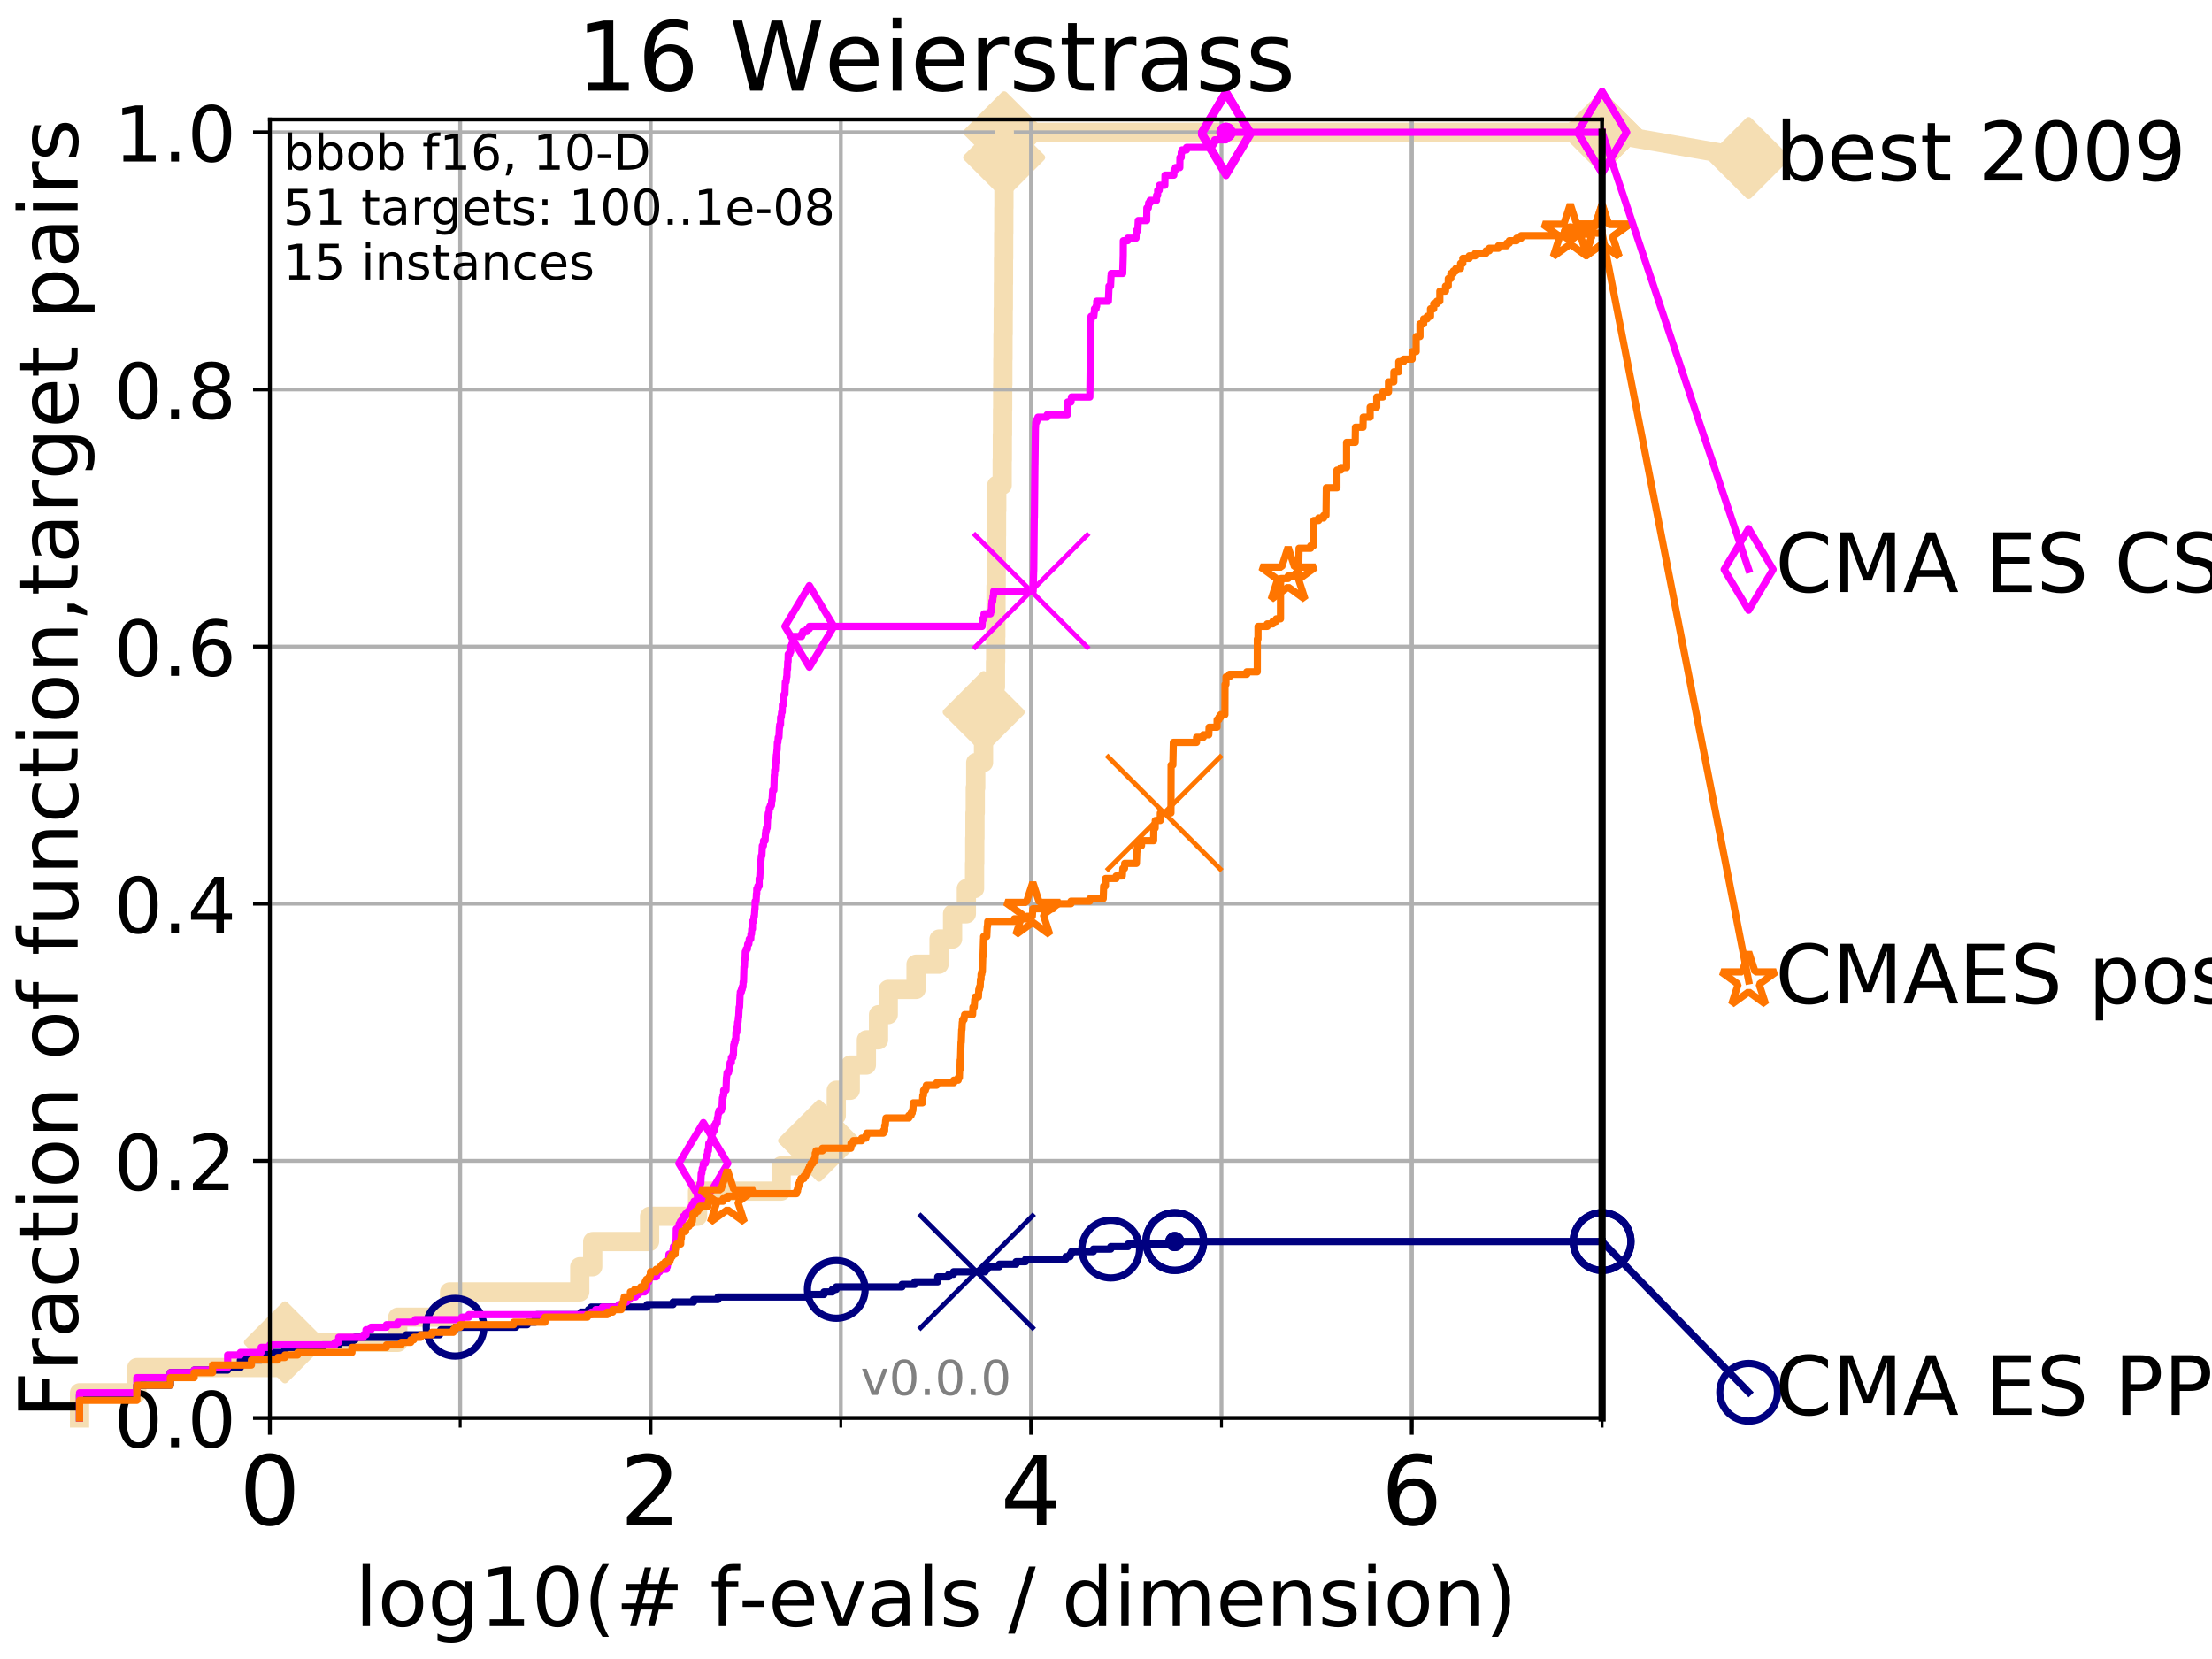 <?xml version="1.0" encoding="utf-8" standalone="no"?>
<!DOCTYPE svg PUBLIC "-//W3C//DTD SVG 1.1//EN"
  "http://www.w3.org/Graphics/SVG/1.1/DTD/svg11.dtd">
<!-- Created with matplotlib (http://matplotlib.org/) -->
<svg height="345pt" version="1.1" viewBox="0 0 460 345" width="460pt" xmlns="http://www.w3.org/2000/svg" xmlns:xlink="http://www.w3.org/1999/xlink">
 <defs>
  <style type="text/css">
*{stroke-linecap:butt;stroke-linejoin:round;}
  </style>
 </defs>
 <g id="figure_1">
  <g id="patch_1">
   <path d="M 0 345.6 
L 460.8 345.6 
L 460.8 0 
L 0 0 
z
" style="fill:#ffffff;"/>
  </g>
  <g id="axes_1">
   <g id="patch_2">
    <path d="M 56.12 294.88 
L 333.168 294.88 
L 333.168 24.84 
L 56.12 24.84 
z
" style="fill:#ffffff;"/>
   </g>
   <g id="line2d_1">
    <path d="M 16.542 294.88 
L 16.542 289.638 
L 28.456 289.638 
L 28.456 284.395 
L 59.254 284.395 
L 59.254 279.153 
L 82.72 279.153 
L 82.72 273.91 
L 93.501 273.91 
L 93.501 268.668 
L 120.569 268.668 
L 120.569 263.425 
L 123.259 263.425 
L 123.259 258.183 
L 135.086 258.183 
L 135.086 252.94 
L 145.062 252.94 
L 145.062 247.698 
L 162.445 247.698 
L 162.445 242.455 
L 168.795 242.455 
L 168.795 237.213 
L 170.331 237.213 
L 170.331 231.97 
L 173.91 231.97 
L 173.91 226.728 
L 176.821 226.728 
L 176.821 221.485 
L 180.169 221.485 
L 180.169 216.243 
L 182.695 216.243 
L 182.695 211 
L 184.715 211 
L 184.715 205.758 
L 190.499 205.758 
L 190.499 200.515 
L 195.283 200.515 
L 195.283 195.273 
L 198.093 195.273 
L 198.093 190.03 
L 200.962 190.03 
L 200.962 184.788 
L 202.665 184.788 
L 202.665 179.546 
L 202.709 179.546 
L 202.709 174.303 
L 202.749 174.303 
L 202.749 169.061 
L 202.815 169.061 
L 202.815 163.818 
L 202.91 163.818 
L 202.91 158.576 
L 204.528 158.576 
L 204.528 153.333 
L 204.563 153.333 
L 204.563 148.091 
L 204.637 148.091 
L 204.637 142.848 
L 207.015 142.848 
L 207.015 137.606 
L 207.057 137.606 
L 207.057 132.363 
L 207.087 132.363 
L 207.087 127.121 
L 207.124 127.121 
L 207.124 121.878 
L 207.167 121.878 
L 207.167 116.636 
L 207.219 116.636 
L 207.219 111.393 
L 207.238 111.393 
L 207.238 106.151 
L 207.28 106.151 
L 207.28 100.908 
L 208.409 100.908 
L 208.409 95.666 
L 208.444 95.666 
L 208.444 90.423 
L 208.481 90.423 
L 208.481 85.181 
L 208.512 85.181 
L 208.512 79.938 
L 208.545 79.938 
L 208.545 74.696 
L 208.578 74.696 
L 208.578 69.453 
L 208.619 69.453 
L 208.619 64.211 
L 208.659 64.211 
L 208.659 58.969 
L 208.684 58.969 
L 208.684 53.726 
L 208.716 53.726 
L 208.716 48.484 
L 208.747 48.484 
L 208.747 43.241 
L 208.77 43.241 
L 208.77 37.999 
L 208.801 37.999 
L 208.801 32.756 
L 208.824 32.756 
L 208.824 27.514 
L 333.168 27.514 
" style="fill:none;stroke:#f5deb3;stroke-linecap:square;stroke-width:4;"/>
   </g>
   <g id="line2d_2">
    <defs>
     <path d="M -0 7.778 
L 7.778 0 
L 0 -7.778 
L -7.778 -0 
z
" id="m06574f4a3c" style="stroke:#f5deb3;stroke-linejoin:miter;stroke-width:1.5;"/>
    </defs>
    <g>
     <use style="fill:#f5deb3;stroke:#f5deb3;stroke-linejoin:miter;stroke-width:1.5;" x="59.254" xlink:href="#m06574f4a3c" y="279.153"/>
     <use style="fill:#f5deb3;stroke:#f5deb3;stroke-linejoin:miter;stroke-width:1.5;" x="170.331" xlink:href="#m06574f4a3c" y="237.213"/>
     <use style="fill:#f5deb3;stroke:#f5deb3;stroke-linejoin:miter;stroke-width:1.5;" x="204.563" xlink:href="#m06574f4a3c" y="148.091"/>
     <use style="fill:#f5deb3;stroke:#f5deb3;stroke-linejoin:miter;stroke-width:1.5;" x="208.824" xlink:href="#m06574f4a3c" y="32.756"/>
     <use style="fill:#f5deb3;stroke:#f5deb3;stroke-linejoin:miter;stroke-width:1.5;" x="208.824" xlink:href="#m06574f4a3c" y="27.514"/>
     <use style="fill:#f5deb3;stroke:#f5deb3;stroke-linejoin:miter;stroke-width:1.5;" x="333.168" xlink:href="#m06574f4a3c" y="27.514"/>
    </g>
   </g>
   <g id="line2d_3">
    <path style="fill:none;stroke:#f5deb3;stroke-linecap:square;stroke-width:4;"/>
    <g/>
   </g>
   <g id="line2d_4">
    <path d="M 333.168 27.514 
L 363.643 32.861 
" style="fill:none;stroke:#f5deb3;stroke-linecap:square;stroke-width:4;"/>
    <g>
     <use style="fill:#f5deb3;stroke:#f5deb3;stroke-linejoin:miter;stroke-width:1.5;" x="333.168" xlink:href="#m06574f4a3c" y="27.514"/>
     <use style="fill:#f5deb3;stroke:#f5deb3;stroke-linejoin:miter;stroke-width:1.5;" x="363.643" xlink:href="#m06574f4a3c" y="32.861"/>
    </g>
   </g>
   <g id="matplotlib.axis_1">
    <g id="xtick_1">
     <g id="line2d_5">
      <path clip-path="url(#p8ac6a7f657)" d="M 56.12 294.88 
L 56.12 24.84 
" style="fill:none;stroke:#b0b0b0;stroke-linecap:square;stroke-width:0.8;"/>
     </g>
     <g id="line2d_6">
      <defs>
       <path d="M 0 0 
L 0 3.5 
" id="ma2e4937f4c" style="stroke:#000000;stroke-width:0.8;"/>
      </defs>
      <g>
       <use style="stroke:#000000;stroke-width:0.8;" x="56.12" xlink:href="#ma2e4937f4c" y="294.88"/>
      </g>
     </g>
     <g id="text_1">
      <!-- 0 -->
      <defs>
       <path d="M 31.781 66.406 
Q 24.172 66.406 20.328 58.906 
Q 16.5 51.422 16.5 36.375 
Q 16.5 21.391 20.328 13.891 
Q 24.172 6.391 31.781 6.391 
Q 39.453 6.391 43.281 13.891 
Q 47.125 21.391 47.125 36.375 
Q 47.125 51.422 43.281 58.906 
Q 39.453 66.406 31.781 66.406 
z
M 31.781 74.219 
Q 44.047 74.219 50.516 64.516 
Q 56.984 54.828 56.984 36.375 
Q 56.984 17.969 50.516 8.266 
Q 44.047 -1.422 31.781 -1.422 
Q 19.531 -1.422 13.062 8.266 
Q 6.594 17.969 6.594 36.375 
Q 6.594 54.828 13.062 64.516 
Q 19.531 74.219 31.781 74.219 
z
" id="DejaVuSans-30"/>
      </defs>
      <g transform="translate(49.758 317.077)scale(0.2 -0.2)">
       <use xlink:href="#DejaVuSans-30"/>
      </g>
     </g>
    </g>
    <g id="xtick_2">
     <g id="line2d_7">
      <path clip-path="url(#p8ac6a7f657)" d="M 135.277 294.88 
L 135.277 24.84 
" style="fill:none;stroke:#b0b0b0;stroke-linecap:square;stroke-width:0.8;"/>
     </g>
     <g id="line2d_8">
      <g>
       <use style="stroke:#000000;stroke-width:0.8;" x="135.277" xlink:href="#ma2e4937f4c" y="294.88"/>
      </g>
     </g>
     <g id="text_2">
      <!-- 2 -->
      <defs>
       <path d="M 19.188 8.297 
L 53.609 8.297 
L 53.609 0 
L 7.328 0 
L 7.328 8.297 
Q 12.938 14.109 22.625 23.891 
Q 32.328 33.688 34.812 36.531 
Q 39.547 41.844 41.422 45.531 
Q 43.312 49.219 43.312 52.781 
Q 43.312 58.594 39.234 62.25 
Q 35.156 65.922 28.609 65.922 
Q 23.969 65.922 18.812 64.312 
Q 13.672 62.703 7.812 59.422 
L 7.812 69.391 
Q 13.766 71.781 18.938 73 
Q 24.125 74.219 28.422 74.219 
Q 39.75 74.219 46.484 68.547 
Q 53.219 62.891 53.219 53.422 
Q 53.219 48.922 51.531 44.891 
Q 49.859 40.875 45.406 35.406 
Q 44.188 33.984 37.641 27.219 
Q 31.109 20.453 19.188 8.297 
z
" id="DejaVuSans-32"/>
      </defs>
      <g transform="translate(128.914 317.077)scale(0.2 -0.2)">
       <use xlink:href="#DejaVuSans-32"/>
      </g>
     </g>
    </g>
    <g id="xtick_3">
     <g id="line2d_9">
      <path clip-path="url(#p8ac6a7f657)" d="M 214.433 294.88 
L 214.433 24.84 
" style="fill:none;stroke:#b0b0b0;stroke-linecap:square;stroke-width:0.8;"/>
     </g>
     <g id="line2d_10">
      <g>
       <use style="stroke:#000000;stroke-width:0.8;" x="214.433" xlink:href="#ma2e4937f4c" y="294.88"/>
      </g>
     </g>
     <g id="text_3">
      <!-- 4 -->
      <defs>
       <path d="M 37.797 64.312 
L 12.891 25.391 
L 37.797 25.391 
z
M 35.203 72.906 
L 47.609 72.906 
L 47.609 25.391 
L 58.016 25.391 
L 58.016 17.188 
L 47.609 17.188 
L 47.609 0 
L 37.797 0 
L 37.797 17.188 
L 4.891 17.188 
L 4.891 26.703 
z
" id="DejaVuSans-34"/>
      </defs>
      <g transform="translate(208.071 317.077)scale(0.2 -0.2)">
       <use xlink:href="#DejaVuSans-34"/>
      </g>
     </g>
    </g>
    <g id="xtick_4">
     <g id="line2d_11">
      <path clip-path="url(#p8ac6a7f657)" d="M 293.59 294.88 
L 293.59 24.84 
" style="fill:none;stroke:#b0b0b0;stroke-linecap:square;stroke-width:0.8;"/>
     </g>
     <g id="line2d_12">
      <g>
       <use style="stroke:#000000;stroke-width:0.8;" x="293.59" xlink:href="#ma2e4937f4c" y="294.88"/>
      </g>
     </g>
     <g id="text_4">
      <!-- 6 -->
      <defs>
       <path d="M 33.016 40.375 
Q 26.375 40.375 22.484 35.828 
Q 18.609 31.297 18.609 23.391 
Q 18.609 15.531 22.484 10.953 
Q 26.375 6.391 33.016 6.391 
Q 39.656 6.391 43.531 10.953 
Q 47.406 15.531 47.406 23.391 
Q 47.406 31.297 43.531 35.828 
Q 39.656 40.375 33.016 40.375 
z
M 52.594 71.297 
L 52.594 62.312 
Q 48.875 64.062 45.094 64.984 
Q 41.312 65.922 37.594 65.922 
Q 27.828 65.922 22.672 59.328 
Q 17.531 52.734 16.797 39.406 
Q 19.672 43.656 24.016 45.922 
Q 28.375 48.188 33.594 48.188 
Q 44.578 48.188 50.953 41.516 
Q 57.328 34.859 57.328 23.391 
Q 57.328 12.156 50.688 5.359 
Q 44.047 -1.422 33.016 -1.422 
Q 20.359 -1.422 13.672 8.266 
Q 6.984 17.969 6.984 36.375 
Q 6.984 53.656 15.188 63.938 
Q 23.391 74.219 37.203 74.219 
Q 40.922 74.219 44.703 73.484 
Q 48.484 72.75 52.594 71.297 
z
" id="DejaVuSans-36"/>
      </defs>
      <g transform="translate(287.227 317.077)scale(0.2 -0.2)">
       <use xlink:href="#DejaVuSans-36"/>
      </g>
     </g>
    </g>
    <g id="xtick_5">
     <g id="line2d_13">
      <path clip-path="url(#p8ac6a7f657)" d="M 56.12 294.88 
L 56.12 24.84 
" style="fill:none;stroke:#b0b0b0;stroke-linecap:square;stroke-width:0.8;"/>
     </g>
     <g id="line2d_14">
      <defs>
       <path d="M 0 0 
L 0 2 
" id="m3dca48d291" style="stroke:#000000;stroke-width:0.6;"/>
      </defs>
      <g>
       <use style="stroke:#000000;stroke-width:0.6;" x="56.12" xlink:href="#m3dca48d291" y="294.88"/>
      </g>
     </g>
    </g>
    <g id="xtick_6">
     <g id="line2d_15">
      <path clip-path="url(#p8ac6a7f657)" d="M 95.698 294.88 
L 95.698 24.84 
" style="fill:none;stroke:#b0b0b0;stroke-linecap:square;stroke-width:0.8;"/>
     </g>
     <g id="line2d_16">
      <g>
       <use style="stroke:#000000;stroke-width:0.6;" x="95.698" xlink:href="#m3dca48d291" y="294.88"/>
      </g>
     </g>
    </g>
    <g id="xtick_7">
     <g id="line2d_17">
      <path clip-path="url(#p8ac6a7f657)" d="M 135.277 294.88 
L 135.277 24.84 
" style="fill:none;stroke:#b0b0b0;stroke-linecap:square;stroke-width:0.8;"/>
     </g>
     <g id="line2d_18">
      <g>
       <use style="stroke:#000000;stroke-width:0.6;" x="135.277" xlink:href="#m3dca48d291" y="294.88"/>
      </g>
     </g>
    </g>
    <g id="xtick_8">
     <g id="line2d_19">
      <path clip-path="url(#p8ac6a7f657)" d="M 174.855 294.88 
L 174.855 24.84 
" style="fill:none;stroke:#b0b0b0;stroke-linecap:square;stroke-width:0.8;"/>
     </g>
     <g id="line2d_20">
      <g>
       <use style="stroke:#000000;stroke-width:0.6;" x="174.855" xlink:href="#m3dca48d291" y="294.88"/>
      </g>
     </g>
    </g>
    <g id="xtick_9">
     <g id="line2d_21">
      <path clip-path="url(#p8ac6a7f657)" d="M 214.433 294.88 
L 214.433 24.84 
" style="fill:none;stroke:#b0b0b0;stroke-linecap:square;stroke-width:0.8;"/>
     </g>
     <g id="line2d_22">
      <g>
       <use style="stroke:#000000;stroke-width:0.6;" x="214.433" xlink:href="#m3dca48d291" y="294.88"/>
      </g>
     </g>
    </g>
    <g id="xtick_10">
     <g id="line2d_23">
      <path clip-path="url(#p8ac6a7f657)" d="M 254.011 294.88 
L 254.011 24.84 
" style="fill:none;stroke:#b0b0b0;stroke-linecap:square;stroke-width:0.8;"/>
     </g>
     <g id="line2d_24">
      <g>
       <use style="stroke:#000000;stroke-width:0.6;" x="254.011" xlink:href="#m3dca48d291" y="294.88"/>
      </g>
     </g>
    </g>
    <g id="xtick_11">
     <g id="line2d_25">
      <path clip-path="url(#p8ac6a7f657)" d="M 293.59 294.88 
L 293.59 24.84 
" style="fill:none;stroke:#b0b0b0;stroke-linecap:square;stroke-width:0.8;"/>
     </g>
     <g id="line2d_26">
      <g>
       <use style="stroke:#000000;stroke-width:0.6;" x="293.59" xlink:href="#m3dca48d291" y="294.88"/>
      </g>
     </g>
    </g>
    <g id="xtick_12">
     <g id="line2d_27">
      <path clip-path="url(#p8ac6a7f657)" d="M 333.168 294.88 
L 333.168 24.84 
" style="fill:none;stroke:#b0b0b0;stroke-linecap:square;stroke-width:0.8;"/>
     </g>
     <g id="line2d_28">
      <g>
       <use style="stroke:#000000;stroke-width:0.6;" x="333.168" xlink:href="#m3dca48d291" y="294.88"/>
      </g>
     </g>
    </g>
    <g id="text_5">
     <!-- log10(# f-evals / dimension) -->
     <defs>
      <path d="M 9.422 75.984 
L 18.406 75.984 
L 18.406 0 
L 9.422 0 
z
" id="DejaVuSans-6c"/>
      <path d="M 30.609 48.391 
Q 23.391 48.391 19.188 42.75 
Q 14.984 37.109 14.984 27.297 
Q 14.984 17.484 19.156 11.844 
Q 23.344 6.203 30.609 6.203 
Q 37.797 6.203 41.984 11.859 
Q 46.188 17.531 46.188 27.297 
Q 46.188 37.016 41.984 42.703 
Q 37.797 48.391 30.609 48.391 
z
M 30.609 56 
Q 42.328 56 49.016 48.375 
Q 55.719 40.766 55.719 27.297 
Q 55.719 13.875 49.016 6.219 
Q 42.328 -1.422 30.609 -1.422 
Q 18.844 -1.422 12.172 6.219 
Q 5.516 13.875 5.516 27.297 
Q 5.516 40.766 12.172 48.375 
Q 18.844 56 30.609 56 
z
" id="DejaVuSans-6f"/>
      <path d="M 45.406 27.984 
Q 45.406 37.75 41.375 43.109 
Q 37.359 48.484 30.078 48.484 
Q 22.859 48.484 18.828 43.109 
Q 14.797 37.75 14.797 27.984 
Q 14.797 18.266 18.828 12.891 
Q 22.859 7.516 30.078 7.516 
Q 37.359 7.516 41.375 12.891 
Q 45.406 18.266 45.406 27.984 
z
M 54.391 6.781 
Q 54.391 -7.172 48.188 -13.984 
Q 42 -20.797 29.203 -20.797 
Q 24.469 -20.797 20.266 -20.094 
Q 16.062 -19.391 12.109 -17.922 
L 12.109 -9.188 
Q 16.062 -11.328 19.922 -12.344 
Q 23.781 -13.375 27.781 -13.375 
Q 36.625 -13.375 41.016 -8.766 
Q 45.406 -4.156 45.406 5.172 
L 45.406 9.625 
Q 42.625 4.781 38.281 2.391 
Q 33.938 0 27.875 0 
Q 17.828 0 11.672 7.656 
Q 5.516 15.328 5.516 27.984 
Q 5.516 40.672 11.672 48.328 
Q 17.828 56 27.875 56 
Q 33.938 56 38.281 53.609 
Q 42.625 51.219 45.406 46.391 
L 45.406 54.688 
L 54.391 54.688 
z
" id="DejaVuSans-67"/>
      <path d="M 12.406 8.297 
L 28.516 8.297 
L 28.516 63.922 
L 10.984 60.406 
L 10.984 69.391 
L 28.422 72.906 
L 38.281 72.906 
L 38.281 8.297 
L 54.391 8.297 
L 54.391 0 
L 12.406 0 
z
" id="DejaVuSans-31"/>
      <path d="M 31 75.875 
Q 24.469 64.656 21.281 53.656 
Q 18.109 42.672 18.109 31.391 
Q 18.109 20.125 21.312 9.062 
Q 24.516 -2 31 -13.188 
L 23.188 -13.188 
Q 15.875 -1.703 12.234 9.375 
Q 8.594 20.453 8.594 31.391 
Q 8.594 42.281 12.203 53.312 
Q 15.828 64.359 23.188 75.875 
z
" id="DejaVuSans-28"/>
      <path d="M 51.125 44 
L 36.922 44 
L 32.812 27.688 
L 47.125 27.688 
z
M 43.797 71.781 
L 38.719 51.516 
L 52.984 51.516 
L 58.109 71.781 
L 65.922 71.781 
L 60.891 51.516 
L 76.125 51.516 
L 76.125 44 
L 58.984 44 
L 54.984 27.688 
L 70.516 27.688 
L 70.516 20.219 
L 53.078 20.219 
L 48 0 
L 40.188 0 
L 45.219 20.219 
L 30.906 20.219 
L 25.875 0 
L 18.016 0 
L 23.094 20.219 
L 7.719 20.219 
L 7.719 27.688 
L 24.906 27.688 
L 29 44 
L 13.281 44 
L 13.281 51.516 
L 30.906 51.516 
L 35.891 71.781 
z
" id="DejaVuSans-23"/>
      <path id="DejaVuSans-20"/>
      <path d="M 37.109 75.984 
L 37.109 68.5 
L 28.516 68.5 
Q 23.688 68.5 21.797 66.547 
Q 19.922 64.594 19.922 59.516 
L 19.922 54.688 
L 34.719 54.688 
L 34.719 47.703 
L 19.922 47.703 
L 19.922 0 
L 10.891 0 
L 10.891 47.703 
L 2.297 47.703 
L 2.297 54.688 
L 10.891 54.688 
L 10.891 58.5 
Q 10.891 67.625 15.141 71.797 
Q 19.391 75.984 28.609 75.984 
z
" id="DejaVuSans-66"/>
      <path d="M 4.891 31.391 
L 31.203 31.391 
L 31.203 23.391 
L 4.891 23.391 
z
" id="DejaVuSans-2d"/>
      <path d="M 56.203 29.594 
L 56.203 25.203 
L 14.891 25.203 
Q 15.484 15.922 20.484 11.062 
Q 25.484 6.203 34.422 6.203 
Q 39.594 6.203 44.453 7.469 
Q 49.312 8.734 54.109 11.281 
L 54.109 2.781 
Q 49.266 0.734 44.188 -0.344 
Q 39.109 -1.422 33.891 -1.422 
Q 20.797 -1.422 13.156 6.188 
Q 5.516 13.812 5.516 26.812 
Q 5.516 40.234 12.766 48.109 
Q 20.016 56 32.328 56 
Q 43.359 56 49.781 48.891 
Q 56.203 41.797 56.203 29.594 
z
M 47.219 32.234 
Q 47.125 39.594 43.094 43.984 
Q 39.062 48.391 32.422 48.391 
Q 24.906 48.391 20.391 44.141 
Q 15.875 39.891 15.188 32.172 
z
" id="DejaVuSans-65"/>
      <path d="M 2.984 54.688 
L 12.5 54.688 
L 29.594 8.797 
L 46.688 54.688 
L 56.203 54.688 
L 35.688 0 
L 23.484 0 
z
" id="DejaVuSans-76"/>
      <path d="M 34.281 27.484 
Q 23.391 27.484 19.188 25 
Q 14.984 22.516 14.984 16.5 
Q 14.984 11.719 18.141 8.906 
Q 21.297 6.109 26.703 6.109 
Q 34.188 6.109 38.703 11.406 
Q 43.219 16.703 43.219 25.484 
L 43.219 27.484 
z
M 52.203 31.203 
L 52.203 0 
L 43.219 0 
L 43.219 8.297 
Q 40.141 3.328 35.547 0.953 
Q 30.953 -1.422 24.312 -1.422 
Q 15.922 -1.422 10.953 3.297 
Q 6 8.016 6 15.922 
Q 6 25.141 12.172 29.828 
Q 18.359 34.516 30.609 34.516 
L 43.219 34.516 
L 43.219 35.406 
Q 43.219 41.609 39.141 45 
Q 35.062 48.391 27.688 48.391 
Q 23 48.391 18.547 47.266 
Q 14.109 46.141 10.016 43.891 
L 10.016 52.203 
Q 14.938 54.109 19.578 55.047 
Q 24.219 56 28.609 56 
Q 40.484 56 46.344 49.844 
Q 52.203 43.703 52.203 31.203 
z
" id="DejaVuSans-61"/>
      <path d="M 44.281 53.078 
L 44.281 44.578 
Q 40.484 46.531 36.375 47.5 
Q 32.281 48.484 27.875 48.484 
Q 21.188 48.484 17.844 46.438 
Q 14.5 44.391 14.5 40.281 
Q 14.5 37.156 16.891 35.375 
Q 19.281 33.594 26.516 31.984 
L 29.594 31.297 
Q 39.156 29.25 43.188 25.516 
Q 47.219 21.781 47.219 15.094 
Q 47.219 7.469 41.188 3.016 
Q 35.156 -1.422 24.609 -1.422 
Q 20.219 -1.422 15.453 -0.562 
Q 10.688 0.297 5.422 2 
L 5.422 11.281 
Q 10.406 8.688 15.234 7.391 
Q 20.062 6.109 24.812 6.109 
Q 31.156 6.109 34.562 8.281 
Q 37.984 10.453 37.984 14.406 
Q 37.984 18.062 35.516 20.016 
Q 33.062 21.969 24.703 23.781 
L 21.578 24.516 
Q 13.234 26.266 9.516 29.906 
Q 5.812 33.547 5.812 39.891 
Q 5.812 47.609 11.281 51.797 
Q 16.75 56 26.812 56 
Q 31.781 56 36.172 55.266 
Q 40.578 54.547 44.281 53.078 
z
" id="DejaVuSans-73"/>
      <path d="M 25.391 72.906 
L 33.688 72.906 
L 8.297 -9.281 
L 0 -9.281 
z
" id="DejaVuSans-2f"/>
      <path d="M 45.406 46.391 
L 45.406 75.984 
L 54.391 75.984 
L 54.391 0 
L 45.406 0 
L 45.406 8.203 
Q 42.578 3.328 38.25 0.953 
Q 33.938 -1.422 27.875 -1.422 
Q 17.969 -1.422 11.734 6.484 
Q 5.516 14.406 5.516 27.297 
Q 5.516 40.188 11.734 48.094 
Q 17.969 56 27.875 56 
Q 33.938 56 38.25 53.625 
Q 42.578 51.266 45.406 46.391 
z
M 14.797 27.297 
Q 14.797 17.391 18.875 11.75 
Q 22.953 6.109 30.078 6.109 
Q 37.203 6.109 41.297 11.75 
Q 45.406 17.391 45.406 27.297 
Q 45.406 37.203 41.297 42.844 
Q 37.203 48.484 30.078 48.484 
Q 22.953 48.484 18.875 42.844 
Q 14.797 37.203 14.797 27.297 
z
" id="DejaVuSans-64"/>
      <path d="M 9.422 54.688 
L 18.406 54.688 
L 18.406 0 
L 9.422 0 
z
M 9.422 75.984 
L 18.406 75.984 
L 18.406 64.594 
L 9.422 64.594 
z
" id="DejaVuSans-69"/>
      <path d="M 52 44.188 
Q 55.375 50.25 60.062 53.125 
Q 64.75 56 71.094 56 
Q 79.641 56 84.281 50.016 
Q 88.922 44.047 88.922 33.016 
L 88.922 0 
L 79.891 0 
L 79.891 32.719 
Q 79.891 40.578 77.094 44.375 
Q 74.312 48.188 68.609 48.188 
Q 61.625 48.188 57.562 43.547 
Q 53.516 38.922 53.516 30.906 
L 53.516 0 
L 44.484 0 
L 44.484 32.719 
Q 44.484 40.625 41.703 44.406 
Q 38.922 48.188 33.109 48.188 
Q 26.219 48.188 22.156 43.531 
Q 18.109 38.875 18.109 30.906 
L 18.109 0 
L 9.078 0 
L 9.078 54.688 
L 18.109 54.688 
L 18.109 46.188 
Q 21.188 51.219 25.484 53.609 
Q 29.781 56 35.688 56 
Q 41.656 56 45.828 52.969 
Q 50 49.953 52 44.188 
z
" id="DejaVuSans-6d"/>
      <path d="M 54.891 33.016 
L 54.891 0 
L 45.906 0 
L 45.906 32.719 
Q 45.906 40.484 42.875 44.328 
Q 39.844 48.188 33.797 48.188 
Q 26.516 48.188 22.312 43.547 
Q 18.109 38.922 18.109 30.906 
L 18.109 0 
L 9.078 0 
L 9.078 54.688 
L 18.109 54.688 
L 18.109 46.188 
Q 21.344 51.125 25.703 53.562 
Q 30.078 56 35.797 56 
Q 45.219 56 50.047 50.172 
Q 54.891 44.344 54.891 33.016 
z
" id="DejaVuSans-6e"/>
      <path d="M 8.016 75.875 
L 15.828 75.875 
Q 23.141 64.359 26.781 53.312 
Q 30.422 42.281 30.422 31.391 
Q 30.422 20.453 26.781 9.375 
Q 23.141 -1.703 15.828 -13.188 
L 8.016 -13.188 
Q 14.5 -2 17.703 9.062 
Q 20.906 20.125 20.906 31.391 
Q 20.906 42.672 17.703 53.656 
Q 14.5 64.656 8.016 75.875 
z
" id="DejaVuSans-29"/>
     </defs>
     <g transform="translate(73.803 338.154)scale(0.17 -0.17)">
      <use xlink:href="#DejaVuSans-6c"/>
      <use x="27.783" xlink:href="#DejaVuSans-6f"/>
      <use x="88.965" xlink:href="#DejaVuSans-67"/>
      <use x="152.441" xlink:href="#DejaVuSans-31"/>
      <use x="216.064" xlink:href="#DejaVuSans-30"/>
      <use x="279.688" xlink:href="#DejaVuSans-28"/>
      <use x="318.701" xlink:href="#DejaVuSans-23"/>
      <use x="402.49" xlink:href="#DejaVuSans-20"/>
      <use x="434.277" xlink:href="#DejaVuSans-66"/>
      <use x="469.404" xlink:href="#DejaVuSans-2d"/>
      <use x="505.488" xlink:href="#DejaVuSans-65"/>
      <use x="567.012" xlink:href="#DejaVuSans-76"/>
      <use x="626.191" xlink:href="#DejaVuSans-61"/>
      <use x="687.471" xlink:href="#DejaVuSans-6c"/>
      <use x="715.254" xlink:href="#DejaVuSans-73"/>
      <use x="767.354" xlink:href="#DejaVuSans-20"/>
      <use x="799.141" xlink:href="#DejaVuSans-2f"/>
      <use x="832.832" xlink:href="#DejaVuSans-20"/>
      <use x="864.619" xlink:href="#DejaVuSans-64"/>
      <use x="928.096" xlink:href="#DejaVuSans-69"/>
      <use x="955.879" xlink:href="#DejaVuSans-6d"/>
      <use x="1053.291" xlink:href="#DejaVuSans-65"/>
      <use x="1114.814" xlink:href="#DejaVuSans-6e"/>
      <use x="1178.193" xlink:href="#DejaVuSans-73"/>
      <use x="1230.293" xlink:href="#DejaVuSans-69"/>
      <use x="1258.076" xlink:href="#DejaVuSans-6f"/>
      <use x="1319.258" xlink:href="#DejaVuSans-6e"/>
      <use x="1382.637" xlink:href="#DejaVuSans-29"/>
     </g>
    </g>
   </g>
   <g id="matplotlib.axis_2">
    <g id="ytick_1">
     <g id="line2d_29">
      <path clip-path="url(#p8ac6a7f657)" d="M 56.12 294.88 
L 333.168 294.88 
" style="fill:none;stroke:#b0b0b0;stroke-linecap:square;stroke-width:0.8;"/>
     </g>
     <g id="line2d_30">
      <defs>
       <path d="M 0 0 
L -3.5 0 
" id="m76b4e8c810" style="stroke:#000000;stroke-width:0.8;"/>
      </defs>
      <g>
       <use style="stroke:#000000;stroke-width:0.8;" x="56.12" xlink:href="#m76b4e8c810" y="294.88"/>
      </g>
     </g>
     <g id="text_6">
      <!-- 0.0 -->
      <defs>
       <path d="M 10.688 12.406 
L 21 12.406 
L 21 0 
L 10.688 0 
z
" id="DejaVuSans-2e"/>
      </defs>
      <g transform="translate(23.675 300.959)scale(0.16 -0.16)">
       <use xlink:href="#DejaVuSans-30"/>
       <use x="63.623" xlink:href="#DejaVuSans-2e"/>
       <use x="95.41" xlink:href="#DejaVuSans-30"/>
      </g>
     </g>
    </g>
    <g id="ytick_2">
     <g id="line2d_31">
      <path clip-path="url(#p8ac6a7f657)" d="M 56.12 241.407 
L 333.168 241.407 
" style="fill:none;stroke:#b0b0b0;stroke-linecap:square;stroke-width:0.8;"/>
     </g>
     <g id="line2d_32">
      <g>
       <use style="stroke:#000000;stroke-width:0.8;" x="56.12" xlink:href="#m76b4e8c810" y="241.407"/>
      </g>
     </g>
     <g id="text_7">
      <!-- 0.2 -->
      <g transform="translate(23.675 247.485)scale(0.16 -0.16)">
       <use xlink:href="#DejaVuSans-30"/>
       <use x="63.623" xlink:href="#DejaVuSans-2e"/>
       <use x="95.41" xlink:href="#DejaVuSans-32"/>
      </g>
     </g>
    </g>
    <g id="ytick_3">
     <g id="line2d_33">
      <path clip-path="url(#p8ac6a7f657)" d="M 56.12 187.933 
L 333.168 187.933 
" style="fill:none;stroke:#b0b0b0;stroke-linecap:square;stroke-width:0.8;"/>
     </g>
     <g id="line2d_34">
      <g>
       <use style="stroke:#000000;stroke-width:0.8;" x="56.12" xlink:href="#m76b4e8c810" y="187.933"/>
      </g>
     </g>
     <g id="text_8">
      <!-- 0.4 -->
      <g transform="translate(23.675 194.012)scale(0.16 -0.16)">
       <use xlink:href="#DejaVuSans-30"/>
       <use x="63.623" xlink:href="#DejaVuSans-2e"/>
       <use x="95.41" xlink:href="#DejaVuSans-34"/>
      </g>
     </g>
    </g>
    <g id="ytick_4">
     <g id="line2d_35">
      <path clip-path="url(#p8ac6a7f657)" d="M 56.12 134.46 
L 333.168 134.46 
" style="fill:none;stroke:#b0b0b0;stroke-linecap:square;stroke-width:0.8;"/>
     </g>
     <g id="line2d_36">
      <g>
       <use style="stroke:#000000;stroke-width:0.8;" x="56.12" xlink:href="#m76b4e8c810" y="134.46"/>
      </g>
     </g>
     <g id="text_9">
      <!-- 0.6 -->
      <g transform="translate(23.675 140.539)scale(0.16 -0.16)">
       <use xlink:href="#DejaVuSans-30"/>
       <use x="63.623" xlink:href="#DejaVuSans-2e"/>
       <use x="95.41" xlink:href="#DejaVuSans-36"/>
      </g>
     </g>
    </g>
    <g id="ytick_5">
     <g id="line2d_37">
      <path clip-path="url(#p8ac6a7f657)" d="M 56.12 80.987 
L 333.168 80.987 
" style="fill:none;stroke:#b0b0b0;stroke-linecap:square;stroke-width:0.8;"/>
     </g>
     <g id="line2d_38">
      <g>
       <use style="stroke:#000000;stroke-width:0.8;" x="56.12" xlink:href="#m76b4e8c810" y="80.987"/>
      </g>
     </g>
     <g id="text_10">
      <!-- 0.8 -->
      <defs>
       <path d="M 31.781 34.625 
Q 24.75 34.625 20.719 30.859 
Q 16.703 27.094 16.703 20.516 
Q 16.703 13.922 20.719 10.156 
Q 24.75 6.391 31.781 6.391 
Q 38.812 6.391 42.859 10.172 
Q 46.922 13.969 46.922 20.516 
Q 46.922 27.094 42.891 30.859 
Q 38.875 34.625 31.781 34.625 
z
M 21.922 38.812 
Q 15.578 40.375 12.031 44.719 
Q 8.5 49.078 8.5 55.328 
Q 8.5 64.062 14.719 69.141 
Q 20.953 74.219 31.781 74.219 
Q 42.672 74.219 48.875 69.141 
Q 55.078 64.062 55.078 55.328 
Q 55.078 49.078 51.531 44.719 
Q 48 40.375 41.703 38.812 
Q 48.828 37.156 52.797 32.312 
Q 56.781 27.484 56.781 20.516 
Q 56.781 9.906 50.312 4.234 
Q 43.844 -1.422 31.781 -1.422 
Q 19.734 -1.422 13.25 4.234 
Q 6.781 9.906 6.781 20.516 
Q 6.781 27.484 10.781 32.312 
Q 14.797 37.156 21.922 38.812 
z
M 18.312 54.391 
Q 18.312 48.734 21.844 45.562 
Q 25.391 42.391 31.781 42.391 
Q 38.141 42.391 41.719 45.562 
Q 45.312 48.734 45.312 54.391 
Q 45.312 60.062 41.719 63.234 
Q 38.141 66.406 31.781 66.406 
Q 25.391 66.406 21.844 63.234 
Q 18.312 60.062 18.312 54.391 
z
" id="DejaVuSans-38"/>
      </defs>
      <g transform="translate(23.675 87.066)scale(0.16 -0.16)">
       <use xlink:href="#DejaVuSans-30"/>
       <use x="63.623" xlink:href="#DejaVuSans-2e"/>
       <use x="95.41" xlink:href="#DejaVuSans-38"/>
      </g>
     </g>
    </g>
    <g id="ytick_6">
     <g id="line2d_39">
      <path clip-path="url(#p8ac6a7f657)" d="M 56.12 27.514 
L 333.168 27.514 
" style="fill:none;stroke:#b0b0b0;stroke-linecap:square;stroke-width:0.8;"/>
     </g>
     <g id="line2d_40">
      <g>
       <use style="stroke:#000000;stroke-width:0.8;" x="56.12" xlink:href="#m76b4e8c810" y="27.514"/>
      </g>
     </g>
     <g id="text_11">
      <!-- 1.0 -->
      <g transform="translate(23.675 33.592)scale(0.16 -0.16)">
       <use xlink:href="#DejaVuSans-31"/>
       <use x="63.623" xlink:href="#DejaVuSans-2e"/>
       <use x="95.41" xlink:href="#DejaVuSans-30"/>
      </g>
     </g>
    </g>
    <g id="text_12">
     <!-- Fraction of function,target pairs -->
     <defs>
      <path d="M 9.812 72.906 
L 51.703 72.906 
L 51.703 64.594 
L 19.672 64.594 
L 19.672 43.109 
L 48.578 43.109 
L 48.578 34.812 
L 19.672 34.812 
L 19.672 0 
L 9.812 0 
z
" id="DejaVuSans-46"/>
      <path d="M 41.109 46.297 
Q 39.594 47.172 37.812 47.578 
Q 36.031 48 33.891 48 
Q 26.266 48 22.188 43.047 
Q 18.109 38.094 18.109 28.812 
L 18.109 0 
L 9.078 0 
L 9.078 54.688 
L 18.109 54.688 
L 18.109 46.188 
Q 20.953 51.172 25.484 53.578 
Q 30.031 56 36.531 56 
Q 37.453 56 38.578 55.875 
Q 39.703 55.766 41.062 55.516 
z
" id="DejaVuSans-72"/>
      <path d="M 48.781 52.594 
L 48.781 44.188 
Q 44.969 46.297 41.141 47.344 
Q 37.312 48.391 33.406 48.391 
Q 24.656 48.391 19.812 42.844 
Q 14.984 37.312 14.984 27.297 
Q 14.984 17.281 19.812 11.734 
Q 24.656 6.203 33.406 6.203 
Q 37.312 6.203 41.141 7.25 
Q 44.969 8.297 48.781 10.406 
L 48.781 2.094 
Q 45.016 0.344 40.984 -0.531 
Q 36.969 -1.422 32.422 -1.422 
Q 20.062 -1.422 12.781 6.344 
Q 5.516 14.109 5.516 27.297 
Q 5.516 40.672 12.859 48.328 
Q 20.219 56 33.016 56 
Q 37.156 56 41.109 55.141 
Q 45.062 54.297 48.781 52.594 
z
" id="DejaVuSans-63"/>
      <path d="M 18.312 70.219 
L 18.312 54.688 
L 36.812 54.688 
L 36.812 47.703 
L 18.312 47.703 
L 18.312 18.016 
Q 18.312 11.328 20.141 9.422 
Q 21.969 7.516 27.594 7.516 
L 36.812 7.516 
L 36.812 0 
L 27.594 0 
Q 17.188 0 13.234 3.875 
Q 9.281 7.766 9.281 18.016 
L 9.281 47.703 
L 2.688 47.703 
L 2.688 54.688 
L 9.281 54.688 
L 9.281 70.219 
z
" id="DejaVuSans-74"/>
      <path d="M 8.5 21.578 
L 8.5 54.688 
L 17.484 54.688 
L 17.484 21.922 
Q 17.484 14.156 20.5 10.266 
Q 23.531 6.391 29.594 6.391 
Q 36.859 6.391 41.078 11.031 
Q 45.312 15.672 45.312 23.688 
L 45.312 54.688 
L 54.297 54.688 
L 54.297 0 
L 45.312 0 
L 45.312 8.406 
Q 42.047 3.422 37.719 1 
Q 33.406 -1.422 27.688 -1.422 
Q 18.266 -1.422 13.375 4.438 
Q 8.5 10.297 8.5 21.578 
z
M 31.109 56 
z
" id="DejaVuSans-75"/>
      <path d="M 11.719 12.406 
L 22.016 12.406 
L 22.016 4 
L 14.016 -11.625 
L 7.719 -11.625 
L 11.719 4 
z
" id="DejaVuSans-2c"/>
      <path d="M 18.109 8.203 
L 18.109 -20.797 
L 9.078 -20.797 
L 9.078 54.688 
L 18.109 54.688 
L 18.109 46.391 
Q 20.953 51.266 25.266 53.625 
Q 29.594 56 35.594 56 
Q 45.562 56 51.781 48.094 
Q 58.016 40.188 58.016 27.297 
Q 58.016 14.406 51.781 6.484 
Q 45.562 -1.422 35.594 -1.422 
Q 29.594 -1.422 25.266 0.953 
Q 20.953 3.328 18.109 8.203 
z
M 48.688 27.297 
Q 48.688 37.203 44.609 42.844 
Q 40.531 48.484 33.406 48.484 
Q 26.266 48.484 22.188 42.844 
Q 18.109 37.203 18.109 27.297 
Q 18.109 17.391 22.188 11.75 
Q 26.266 6.109 33.406 6.109 
Q 40.531 6.109 44.609 11.75 
Q 48.688 17.391 48.688 27.297 
z
" id="DejaVuSans-70"/>
     </defs>
     <g transform="translate(16.14 294.999)rotate(-90)scale(0.17 -0.17)">
      <use xlink:href="#DejaVuSans-46"/>
      <use x="57.41" xlink:href="#DejaVuSans-72"/>
      <use x="98.523" xlink:href="#DejaVuSans-61"/>
      <use x="159.803" xlink:href="#DejaVuSans-63"/>
      <use x="214.783" xlink:href="#DejaVuSans-74"/>
      <use x="253.992" xlink:href="#DejaVuSans-69"/>
      <use x="281.775" xlink:href="#DejaVuSans-6f"/>
      <use x="342.957" xlink:href="#DejaVuSans-6e"/>
      <use x="406.336" xlink:href="#DejaVuSans-20"/>
      <use x="438.123" xlink:href="#DejaVuSans-6f"/>
      <use x="499.305" xlink:href="#DejaVuSans-66"/>
      <use x="534.51" xlink:href="#DejaVuSans-20"/>
      <use x="566.297" xlink:href="#DejaVuSans-66"/>
      <use x="601.502" xlink:href="#DejaVuSans-75"/>
      <use x="664.881" xlink:href="#DejaVuSans-6e"/>
      <use x="728.26" xlink:href="#DejaVuSans-63"/>
      <use x="783.24" xlink:href="#DejaVuSans-74"/>
      <use x="822.449" xlink:href="#DejaVuSans-69"/>
      <use x="850.232" xlink:href="#DejaVuSans-6f"/>
      <use x="911.414" xlink:href="#DejaVuSans-6e"/>
      <use x="974.793" xlink:href="#DejaVuSans-2c"/>
      <use x="1006.58" xlink:href="#DejaVuSans-74"/>
      <use x="1045.789" xlink:href="#DejaVuSans-61"/>
      <use x="1107.068" xlink:href="#DejaVuSans-72"/>
      <use x="1148.166" xlink:href="#DejaVuSans-67"/>
      <use x="1211.643" xlink:href="#DejaVuSans-65"/>
      <use x="1273.166" xlink:href="#DejaVuSans-74"/>
      <use x="1312.375" xlink:href="#DejaVuSans-20"/>
      <use x="1344.162" xlink:href="#DejaVuSans-70"/>
      <use x="1407.639" xlink:href="#DejaVuSans-61"/>
      <use x="1468.918" xlink:href="#DejaVuSans-69"/>
      <use x="1496.701" xlink:href="#DejaVuSans-72"/>
      <use x="1537.814" xlink:href="#DejaVuSans-73"/>
     </g>
    </g>
   </g>
   <g id="line2d_41">
    <defs>
     <path d="M 0 1.5 
C 0.398 1.5 0.779 1.342 1.061 1.061 
C 1.342 0.779 1.5 0.398 1.5 0 
C 1.5 -0.398 1.342 -0.779 1.061 -1.061 
C 0.779 -1.342 0.398 -1.5 0 -1.5 
C -0.398 -1.5 -0.779 -1.342 -1.061 -1.061 
C -1.342 -0.779 -1.5 -0.398 -1.5 0 
C -1.5 0.398 -1.342 0.779 -1.061 1.061 
C -0.779 1.342 -0.398 1.5 0 1.5 
z
" id="mb3244dc982" style="stroke:#f5deb3;"/>
    </defs>
    <g>
     <use style="fill:#f5deb3;stroke:#f5deb3;" x="208.824" xlink:href="#mb3244dc982" y="27.514"/>
     <use style="fill:#f5deb3;stroke:#f5deb3;" x="208.824" xlink:href="#mb3244dc982" y="27.514"/>
    </g>
   </g>
   <g id="line2d_42">
    <defs>
     <path d="M 0 1.5 
C 0.398 1.5 0.779 1.342 1.061 1.061 
C 1.342 0.779 1.5 0.398 1.5 0 
C 1.5 -0.398 1.342 -0.779 1.061 -1.061 
C 0.779 -1.342 0.398 -1.5 0 -1.5 
C -0.398 -1.5 -0.779 -1.342 -1.061 -1.061 
C -1.342 -0.779 -1.5 -0.398 -1.5 0 
C -1.5 0.398 -1.342 0.779 -1.061 1.061 
C -0.779 1.342 -0.398 1.5 0 1.5 
z
" id="m1c05ed20c5" style="stroke:#000080;"/>
    </defs>
    <g>
     <use style="fill:#000080;stroke:#000080;" x="244.307" xlink:href="#m1c05ed20c5" y="258.183"/>
     <use style="fill:#000080;stroke:#000080;" x="244.307" xlink:href="#m1c05ed20c5" y="258.183"/>
    </g>
   </g>
   <g id="line2d_43">
    <path d="M 16.542 294.88 
L 16.542 290.162 
L 28.456 290.162 
L 28.456 288.065 
L 35.425 288.065 
L 35.425 285.444 
L 40.37 285.444 
L 40.37 284.919 
L 47.34 284.919 
L 47.34 284.395 
L 49.989 284.395 
L 49.989 282.822 
L 54.309 282.822 
L 54.309 281.25 
L 59.254 281.25 
L 59.254 280.201 
L 67.153 280.201 
L 67.153 279.677 
L 70.437 279.677 
L 70.437 279.153 
L 73.193 279.153 
L 73.193 278.628 
L 73.818 278.628 
L 73.818 278.104 
L 84.458 278.104 
L 84.458 277.58 
L 91.428 277.58 
L 91.428 277.056 
L 91.647 277.056 
L 91.647 276.531 
L 94.635 276.531 
L 94.635 276.007 
L 107.265 276.007 
L 107.265 275.483 
L 109.637 275.483 
L 109.637 274.959 
L 111.31 274.959 
L 111.31 273.91 
L 111.653 273.91 
L 111.653 273.386 
L 120.81 273.386 
L 120.81 272.862 
L 122.372 272.862 
L 122.372 272.337 
L 122.945 272.337 
L 122.945 271.813 
L 134.575 271.813 
L 134.575 271.289 
L 139.97 271.289 
L 139.97 270.765 
L 144.245 270.765 
L 144.245 270.24 
L 149.314 270.24 
L 149.314 269.716 
L 168.142 269.716 
L 168.142 269.192 
L 171.347 269.192 
L 171.347 268.668 
L 173.088 268.668 
L 173.088 268.143 
L 173.908 268.143 
L 173.908 267.619 
L 187.582 267.619 
L 187.582 267.095 
L 190.231 267.095 
L 190.231 266.571 
L 194.981 266.571 
L 194.981 266.046 
L 195.014 266.046 
L 195.014 265.522 
L 197.28 265.522 
L 197.28 264.998 
L 198.287 264.998 
L 198.287 264.474 
L 204.863 264.474 
L 204.863 263.949 
L 205.363 263.949 
L 205.363 263.425 
L 207.803 263.425 
L 207.803 262.901 
L 211.294 262.901 
L 211.294 262.377 
L 213.28 262.377 
L 213.28 261.852 
L 221.656 261.852 
L 221.656 261.328 
L 222.523 261.328 
L 222.523 260.804 
L 222.818 260.804 
L 222.818 260.28 
L 227.381 260.28 
L 227.381 259.755 
L 230.985 259.755 
L 230.985 259.231 
L 234.596 259.231 
L 234.596 258.707 
L 244.307 258.707 
L 244.307 258.183 
L 333.168 258.183 
" style="fill:none;stroke:#000080;stroke-linecap:square;stroke-width:1.5;"/>
   </g>
   <g id="line2d_44">
    <defs>
     <path d="M 0 6 
C 1.591 6 3.117 5.368 4.243 4.243 
C 5.368 3.117 6 1.591 6 0 
C 6 -1.591 5.368 -3.117 4.243 -4.243 
C 3.117 -5.368 1.591 -6 0 -6 
C -1.591 -6 -3.117 -5.368 -4.243 -4.243 
C -5.368 -3.117 -6 -1.591 -6 0 
C -6 1.591 -5.368 3.117 -4.243 4.243 
C -3.117 5.368 -1.591 6 0 6 
z
" id="m27ad61d1d3" style="stroke:#000080;stroke-width:1.5;"/>
    </defs>
    <g>
     <use style="fill:none;stroke:#000080;stroke-width:1.5;" x="94.635" xlink:href="#m27ad61d1d3" y="276.007"/>
     <use style="fill:none;stroke:#000080;stroke-width:1.5;" x="173.908" xlink:href="#m27ad61d1d3" y="268.143"/>
     <use style="fill:none;stroke:#000080;stroke-width:1.5;" x="230.985" xlink:href="#m27ad61d1d3" y="259.755"/>
     <use style="fill:none;stroke:#000080;stroke-width:1.5;" x="244.307" xlink:href="#m27ad61d1d3" y="258.183"/>
     <use style="fill:none;stroke:#000080;stroke-width:1.5;" x="244.307" xlink:href="#m27ad61d1d3" y="258.183"/>
     <use style="fill:none;stroke:#000080;stroke-width:1.5;" x="333.168" xlink:href="#m27ad61d1d3" y="258.183"/>
    </g>
   </g>
   <g id="line2d_45">
    <path style="fill:none;stroke:#000080;stroke-linecap:square;stroke-width:1.5;"/>
    <g/>
   </g>
   <g id="line2d_46">
    <path clip-path="url(#p8ac6a7f657)" d="M 203.087 264.474 
" style="fill:none;stroke:#000080;stroke-linecap:square;stroke-width:1.5;"/>
    <defs>
     <path d="M -12 12 
L 12 -12 
M -12 -12 
L 12 12 
" id="m4df0a8e20c" style="stroke:#000080;"/>
    </defs>
    <g clip-path="url(#p8ac6a7f657)">
     <use style="fill:#000080;stroke:#000080;" x="203.087" xlink:href="#m4df0a8e20c" y="264.474"/>
    </g>
   </g>
   <g id="line2d_47">
    <defs>
     <path d="M 0 1.5 
C 0.398 1.5 0.779 1.342 1.061 1.061 
C 1.342 0.779 1.5 0.398 1.5 0 
C 1.5 -0.398 1.342 -0.779 1.061 -1.061 
C 0.779 -1.342 0.398 -1.5 0 -1.5 
C -0.398 -1.5 -0.779 -1.342 -1.061 -1.061 
C -1.342 -0.779 -1.5 -0.398 -1.5 0 
C -1.5 0.398 -1.342 0.779 -1.061 1.061 
C -0.779 1.342 -0.398 1.5 0 1.5 
z
" id="m342d7012b5" style="stroke:#ff00ff;"/>
    </defs>
    <g>
     <use style="fill:#ff00ff;stroke:#ff00ff;" x="254.957" xlink:href="#m342d7012b5" y="27.514"/>
     <use style="fill:#ff00ff;stroke:#ff00ff;" x="254.957" xlink:href="#m342d7012b5" y="27.514"/>
    </g>
   </g>
   <g id="line2d_48">
    <path d="M 16.542 294.88 
L 16.542 289.638 
L 28.456 289.638 
L 28.456 286.492 
L 35.425 286.492 
L 35.425 285.444 
L 40.37 285.444 
L 40.37 284.919 
L 44.206 284.919 
L 44.206 284.395 
L 47.34 284.395 
L 47.34 281.774 
L 49.989 281.774 
L 49.989 281.25 
L 54.309 281.25 
L 54.309 280.201 
L 56.12 280.201 
L 56.12 279.677 
L 69.673 279.677 
L 69.673 279.153 
L 70.437 279.153 
L 70.437 278.104 
L 75.567 278.104 
L 75.567 277.58 
L 76.113 277.58 
L 76.113 276.531 
L 77.155 276.531 
L 77.155 276.007 
L 80.373 276.007 
L 80.373 275.483 
L 82.72 275.483 
L 82.72 274.959 
L 86.335 274.959 
L 86.335 274.434 
L 96.039 274.434 
L 96.039 273.91 
L 97.492 273.91 
L 97.492 273.386 
L 122.945 273.386 
L 122.945 272.862 
L 123.87 272.862 
L 123.87 272.337 
L 125.28 272.337 
L 125.28 271.813 
L 128.723 271.813 
L 128.723 271.289 
L 129.654 271.289 
L 129.654 270.765 
L 130.332 270.765 
L 130.332 270.24 
L 130.94 270.24 
L 130.94 269.716 
L 132.136 269.716 
L 132.136 269.192 
L 132.784 269.192 
L 132.784 268.668 
L 134.048 268.668 
L 134.048 268.143 
L 134.485 268.143 
L 134.503 266.571 
L 134.912 266.571 
L 134.912 266.046 
L 135.104 266.046 
L 135.104 265.522 
L 136.504 265.522 
L 136.504 264.998 
L 136.71 264.998 
L 136.71 264.474 
L 137.194 264.474 
L 137.194 263.949 
L 138.581 263.949 
L 138.581 263.425 
L 138.765 263.425 
L 138.765 262.901 
L 138.877 262.901 
L 138.877 262.377 
L 139.029 262.377 
L 139.126 260.804 
L 139.931 260.804 
L 139.957 259.755 
L 140.049 259.755 
L 140.049 259.231 
L 140.307 259.231 
L 140.409 258.183 
L 140.6 258.183 
L 140.637 255.561 
L 141.072 255.561 
L 141.072 255.037 
L 141.231 255.037 
L 141.231 254.513 
L 141.508 254.513 
L 141.508 253.989 
L 141.875 253.989 
L 141.875 253.464 
L 142.096 253.464 
L 142.096 252.94 
L 142.553 252.94 
L 142.553 252.416 
L 143.074 252.416 
L 143.074 251.892 
L 143.494 251.892 
L 143.494 251.367 
L 143.769 251.367 
L 143.769 250.843 
L 144.009 250.843 
L 144.009 250.319 
L 144.337 250.319 
L 144.337 249.795 
L 145.033 249.795 
L 145.052 248.746 
L 145.408 248.746 
L 145.437 247.698 
L 145.532 247.698 
L 145.57 246.125 
L 145.73 246.125 
L 145.823 244.028 
L 145.943 244.028 
L 146.045 242.979 
L 146.182 242.979 
L 146.264 241.931 
L 146.685 241.931 
L 146.685 241.407 
L 146.8 241.407 
L 146.887 240.358 
L 147.113 240.358 
L 147.165 239.31 
L 147.319 239.31 
L 147.404 237.737 
L 147.732 237.737 
L 147.732 237.213 
L 147.873 237.213 
L 147.873 236.689 
L 148.013 236.689 
L 148.013 235.64 
L 148.249 235.64 
L 148.249 235.116 
L 148.522 235.116 
L 148.522 234.067 
L 148.837 234.067 
L 148.837 233.543 
L 149.154 233.543 
L 149.185 232.495 
L 149.284 232.495 
L 149.375 231.446 
L 149.526 231.446 
L 149.526 230.922 
L 150.021 230.922 
L 150.021 230.398 
L 150.145 230.398 
L 150.246 228.301 
L 150.368 228.301 
L 150.368 227.776 
L 150.496 227.776 
L 150.496 226.728 
L 150.978 226.728 
L 151.074 224.107 
L 151.102 224.107 
L 151.197 223.058 
L 151.508 223.058 
L 151.508 222.534 
L 151.687 222.534 
L 151.687 221.485 
L 151.832 221.485 
L 151.832 220.961 
L 152.086 220.961 
L 152.099 219.913 
L 152.406 219.913 
L 152.406 219.388 
L 152.52 219.388 
L 152.577 217.291 
L 152.69 217.291 
L 152.69 216.767 
L 152.863 216.767 
L 152.863 216.243 
L 153.005 216.243 
L 153.048 214.67 
L 153.218 214.67 
L 153.279 213.622 
L 153.345 213.622 
L 153.399 212.573 
L 153.482 212.573 
L 153.566 211.525 
L 153.607 211.525 
L 153.713 209.428 
L 153.801 209.428 
L 153.906 206.806 
L 153.953 206.806 
L 153.953 206.282 
L 154.177 206.282 
L 154.177 205.758 
L 154.348 205.758 
L 154.348 205.234 
L 154.501 205.234 
L 154.545 204.185 
L 154.624 204.185 
L 154.713 201.04 
L 154.807 201.04 
L 154.873 199.467 
L 154.95 199.467 
L 154.993 197.894 
L 155.162 197.894 
L 155.162 197.37 
L 155.414 197.37 
L 155.488 196.321 
L 155.72 196.321 
L 155.819 195.273 
L 156.124 195.273 
L 156.175 194.224 
L 156.281 194.224 
L 156.332 193.176 
L 156.478 193.176 
L 156.493 191.603 
L 156.716 191.603 
L 156.8 190.555 
L 156.874 190.555 
L 156.976 188.982 
L 157.015 188.982 
L 157.039 187.409 
L 157.241 187.409 
L 157.313 185.836 
L 157.366 185.836 
L 157.385 184.788 
L 157.606 184.788 
L 157.606 184.264 
L 157.872 184.264 
L 157.872 182.691 
L 157.991 182.691 
L 158.087 180.594 
L 158.124 180.594 
L 158.146 179.021 
L 158.241 179.021 
L 158.323 177.973 
L 158.435 177.973 
L 158.533 175.876 
L 158.762 175.876 
L 158.784 174.827 
L 159.109 174.827 
L 159.182 173.255 
L 159.246 173.255 
L 159.246 172.73 
L 159.378 172.73 
L 159.378 172.206 
L 159.538 172.206 
L 159.621 170.109 
L 159.688 170.109 
L 159.787 169.061 
L 159.927 169.061 
L 159.981 168.012 
L 160.196 168.012 
L 160.196 167.488 
L 160.428 167.488 
L 160.476 166.439 
L 160.567 166.439 
L 160.677 164.342 
L 160.926 164.342 
L 161.018 161.197 
L 161.08 161.197 
L 161.088 160.148 
L 161.236 160.148 
L 161.297 158.576 
L 161.353 158.576 
L 161.447 157.003 
L 161.485 157.003 
L 161.578 155.954 
L 161.604 155.954 
L 161.664 154.382 
L 161.76 154.382 
L 161.844 153.333 
L 161.983 153.333 
L 162.088 151.236 
L 162.142 151.236 
L 162.142 150.712 
L 162.314 150.712 
L 162.339 149.139 
L 162.467 149.139 
L 162.551 148.091 
L 162.667 148.091 
L 162.709 146.518 
L 162.958 146.518 
L 163.037 144.421 
L 163.224 144.421 
L 163.315 141.8 
L 163.485 141.8 
L 163.585 140.751 
L 163.638 140.751 
L 163.687 139.178 
L 163.773 139.178 
L 163.818 137.606 
L 163.887 137.606 
L 163.916 136.033 
L 164.235 136.033 
L 164.235 135.509 
L 164.434 135.509 
L 164.434 134.46 
L 164.654 134.46 
L 164.654 133.936 
L 164.83 133.936 
L 164.83 133.412 
L 165.047 133.412 
L 165.057 132.363 
L 166.702 132.363 
L 166.702 131.839 
L 166.946 131.839 
L 166.946 131.315 
L 167.822 131.315 
L 167.822 130.79 
L 168.317 130.79 
L 168.317 130.266 
L 204.234 130.266 
L 204.338 128.693 
L 204.628 128.693 
L 204.63 127.645 
L 205.98 127.645 
L 205.98 127.121 
L 206.154 127.121 
L 206.242 125.548 
L 206.283 125.548 
L 206.283 125.024 
L 206.436 125.024 
L 206.508 123.975 
L 206.597 123.975 
L 206.649 122.927 
L 214.848 122.927 
L 214.955 118.733 
L 214.971 118.733 
L 215.082 107.724 
L 215.107 107.724 
L 215.215 96.714 
L 215.221 96.714 
L 215.324 88.851 
L 215.346 88.851 
L 215.379 87.802 
L 215.57 87.802 
L 215.57 87.278 
L 215.85 87.278 
L 215.85 86.754 
L 217.762 86.754 
L 217.762 86.229 
L 221.974 86.229 
L 222.015 83.608 
L 222.715 83.608 
L 222.823 82.56 
L 226.636 82.56 
L 226.745 73.647 
L 226.75 73.647 
L 226.859 66.832 
L 226.881 66.832 
L 226.888 65.784 
L 227.463 65.784 
L 227.567 64.735 
L 227.598 64.735 
L 227.598 64.211 
L 227.94 64.211 
L 227.94 63.687 
L 228.061 63.687 
L 228.074 62.638 
L 230.494 62.638 
L 230.605 60.017 
L 230.614 60.017 
L 230.614 59.493 
L 230.944 59.493 
L 231.039 57.396 
L 231.083 57.396 
L 231.083 56.872 
L 233.471 56.872 
L 233.581 53.202 
L 233.584 53.202 
L 233.602 50.056 
L 234.516 50.056 
L 234.516 49.532 
L 236.239 49.532 
L 236.284 47.959 
L 236.607 47.959 
L 236.708 45.862 
L 238.456 45.862 
L 238.494 43.241 
L 238.799 43.241 
L 238.872 42.193 
L 239.172 42.193 
L 239.172 41.668 
L 240.506 41.668 
L 240.519 40.62 
L 240.738 40.62 
L 240.745 39.571 
L 241.066 39.571 
L 241.123 38.523 
L 242.236 38.523 
L 242.271 36.426 
L 244.106 36.426 
L 244.158 35.377 
L 244.436 35.377 
L 244.436 34.853 
L 245.348 34.853 
L 245.376 32.756 
L 245.644 32.756 
L 245.65 31.708 
L 245.801 31.708 
L 245.801 31.183 
L 246.745 31.183 
L 246.745 30.659 
L 251.475 30.659 
L 251.475 30.135 
L 252.279 30.135 
L 252.279 29.611 
L 252.599 29.611 
L 252.599 29.086 
L 254.941 29.086 
L 254.957 27.514 
L 333.168 27.514 
L 333.168 27.514 
" style="fill:none;stroke:#ff00ff;stroke-linecap:square;stroke-width:1.5;"/>
   </g>
   <g id="line2d_49">
    <defs>
     <path d="M -0 8.485 
L 5.091 0 
L 0 -8.485 
L -5.091 -0 
z
" id="m9d5a0ed993" style="stroke:#ff00ff;stroke-linejoin:miter;stroke-width:1.5;"/>
    </defs>
    <g>
     <use style="fill:none;stroke:#ff00ff;stroke-linejoin:miter;stroke-width:1.5;" x="146.264" xlink:href="#m9d5a0ed993" y="241.931"/>
     <use style="fill:none;stroke:#ff00ff;stroke-linejoin:miter;stroke-width:1.5;" x="168.317" xlink:href="#m9d5a0ed993" y="130.266"/>
     <use style="fill:none;stroke:#ff00ff;stroke-linejoin:miter;stroke-width:1.5;" x="254.954" xlink:href="#m9d5a0ed993" y="28.038"/>
     <use style="fill:none;stroke:#ff00ff;stroke-linejoin:miter;stroke-width:1.5;" x="254.957" xlink:href="#m9d5a0ed993" y="27.514"/>
     <use style="fill:none;stroke:#ff00ff;stroke-linejoin:miter;stroke-width:1.5;" x="254.957" xlink:href="#m9d5a0ed993" y="27.514"/>
     <use style="fill:none;stroke:#ff00ff;stroke-linejoin:miter;stroke-width:1.5;" x="333.168" xlink:href="#m9d5a0ed993" y="27.514"/>
    </g>
   </g>
   <g id="line2d_50">
    <path style="fill:none;stroke:#ff00ff;stroke-linecap:square;stroke-width:1.5;"/>
    <g/>
   </g>
   <g id="line2d_51">
    <path clip-path="url(#p8ac6a7f657)" d="M 214.433 122.927 
" style="fill:none;stroke:#ff00ff;stroke-linecap:square;stroke-width:1.5;"/>
    <defs>
     <path d="M -12 12 
L 12 -12 
M -12 -12 
L 12 12 
" id="m50d9c9cfeb" style="stroke:#ff00ff;"/>
    </defs>
    <g clip-path="url(#p8ac6a7f657)">
     <use style="fill:#ff00ff;stroke:#ff00ff;" x="214.433" xlink:href="#m50d9c9cfeb" y="122.927"/>
    </g>
   </g>
   <g id="line2d_52">
    <defs>
     <path d="M 0 1.5 
C 0.398 1.5 0.779 1.342 1.061 1.061 
C 1.342 0.779 1.5 0.398 1.5 0 
C 1.5 -0.398 1.342 -0.779 1.061 -1.061 
C 0.779 -1.342 0.398 -1.5 0 -1.5 
C -0.398 -1.5 -0.779 -1.342 -1.061 -1.061 
C -1.342 -0.779 -1.5 -0.398 -1.5 0 
C -1.5 0.398 -1.342 0.779 -1.061 1.061 
C -0.779 1.342 -0.398 1.5 0 1.5 
z
" id="m9d0ee184bc" style="stroke:#ff7500;"/>
    </defs>
    <g>
     <use style="fill:#ff7500;stroke:#ff7500;" x="326.55" xlink:href="#m9d0ee184bc" y="48.484"/>
     <use style="fill:#ff7500;stroke:#ff7500;" x="326.55" xlink:href="#m9d0ee184bc" y="48.484"/>
    </g>
   </g>
   <g id="line2d_53">
    <path d="M 16.542 294.88 
L 16.542 291.21 
L 28.456 291.21 
L 28.456 288.065 
L 35.425 288.065 
L 35.425 286.492 
L 40.37 286.492 
L 40.37 285.444 
L 44.206 285.444 
L 44.206 283.871 
L 52.284 283.871 
L 52.284 282.822 
L 57.758 282.822 
L 57.758 282.298 
L 59.254 282.298 
L 59.254 281.774 
L 61.903 281.774 
L 61.903 281.25 
L 73.193 281.25 
L 73.193 280.201 
L 80.373 280.201 
L 80.373 279.677 
L 83.437 279.677 
L 83.437 279.153 
L 85.422 279.153 
L 85.422 278.628 
L 86.036 278.628 
L 86.036 278.104 
L 87.482 278.104 
L 87.482 277.58 
L 89.811 277.58 
L 89.811 277.056 
L 94.265 277.056 
L 94.265 276.531 
L 94.635 276.531 
L 94.635 276.007 
L 95.698 276.007 
L 95.698 275.483 
L 106.821 275.483 
L 106.821 274.959 
L 113.335 274.959 
L 113.335 273.91 
L 122.152 273.91 
L 122.152 273.386 
L 126.265 273.386 
L 126.265 272.862 
L 127.416 272.862 
L 127.416 272.337 
L 129.195 272.337 
L 129.195 271.813 
L 129.39 271.813 
L 129.39 271.289 
L 129.558 271.289 
L 129.558 270.765 
L 129.678 270.765 
L 129.678 270.24 
L 129.796 270.24 
L 129.796 269.716 
L 131.072 269.716 
L 131.094 268.668 
L 131.97 268.668 
L 131.97 268.143 
L 133.254 268.143 
L 133.254 267.619 
L 134.048 267.619 
L 134.158 266.571 
L 134.431 266.571 
L 134.431 266.046 
L 134.982 266.046 
L 134.982 265.522 
L 135.208 265.522 
L 135.277 264.474 
L 136.44 264.474 
L 136.44 263.949 
L 137.255 263.949 
L 137.255 263.425 
L 137.724 263.425 
L 137.724 262.901 
L 138.339 262.901 
L 138.339 262.377 
L 139.304 262.377 
L 139.304 261.852 
L 139.466 261.852 
L 139.466 261.328 
L 139.786 261.328 
L 139.786 260.804 
L 140.384 260.804 
L 140.435 259.755 
L 140.499 259.755 
L 140.499 259.231 
L 140.663 259.231 
L 140.663 258.707 
L 141.556 258.707 
L 141.58 257.658 
L 141.675 257.658 
L 141.746 256.61 
L 141.793 256.61 
L 141.793 256.086 
L 142.564 256.086 
L 142.564 255.561 
L 142.709 255.561 
L 142.709 255.037 
L 143.28 255.037 
L 143.28 254.513 
L 143.79 254.513 
L 143.79 253.989 
L 143.967 253.989 
L 144.071 252.94 
L 144.102 252.94 
L 144.102 252.416 
L 144.578 252.416 
L 144.578 251.892 
L 145.13 251.892 
L 145.13 251.367 
L 145.513 251.367 
L 145.513 250.843 
L 147.268 250.843 
L 147.302 249.795 
L 150.375 249.795 
L 150.375 249.27 
L 151.265 249.27 
L 151.265 248.746 
L 152.931 248.746 
L 152.931 248.222 
L 165.654 248.222 
L 165.654 247.698 
L 165.847 247.698 
L 165.847 247.173 
L 165.959 247.173 
L 165.959 246.649 
L 166.123 246.649 
L 166.123 246.125 
L 166.305 246.125 
L 166.305 245.601 
L 166.552 245.601 
L 166.552 245.076 
L 167.197 245.076 
L 167.197 244.552 
L 167.553 244.552 
L 167.553 244.028 
L 167.881 244.028 
L 167.881 243.504 
L 168.142 243.504 
L 168.142 242.979 
L 168.362 242.979 
L 168.362 242.455 
L 168.633 242.455 
L 168.633 241.931 
L 169.026 241.931 
L 169.026 241.407 
L 169.389 241.407 
L 169.389 240.882 
L 169.528 240.882 
L 169.532 239.834 
L 169.7 239.834 
L 169.7 239.31 
L 171.021 239.31 
L 171.021 238.785 
L 176.936 238.785 
L 176.971 237.737 
L 177.456 237.737 
L 177.456 237.213 
L 179.193 237.213 
L 179.193 236.689 
L 180.072 236.689 
L 180.072 236.164 
L 180.27 236.164 
L 180.27 235.64 
L 183.698 235.64 
L 183.698 235.116 
L 183.967 235.116 
L 183.988 234.067 
L 184.096 234.067 
L 184.173 233.019 
L 184.244 233.019 
L 184.244 232.495 
L 188.996 232.495 
L 188.996 231.97 
L 189.463 231.97 
L 189.463 231.446 
L 189.703 231.446 
L 189.703 230.922 
L 189.836 230.922 
L 189.926 229.349 
L 191.821 229.349 
L 191.912 227.776 
L 192.041 227.776 
L 192.069 226.728 
L 192.444 226.728 
L 192.444 226.204 
L 192.644 226.204 
L 192.644 225.679 
L 194.79 225.679 
L 194.79 225.155 
L 198.347 225.155 
L 198.347 224.631 
L 199.263 224.631 
L 199.263 224.107 
L 199.51 224.107 
L 199.551 222.534 
L 199.632 222.534 
L 199.679 220.437 
L 199.745 220.437 
L 199.851 216.767 
L 199.895 216.767 
L 199.989 214.146 
L 200.039 214.146 
L 200.118 212.573 
L 200.173 212.573 
L 200.173 212.049 
L 200.476 212.049 
L 200.476 211.525 
L 200.597 211.525 
L 200.597 211 
L 202.259 211 
L 202.326 209.428 
L 202.593 209.428 
L 202.703 207.855 
L 202.778 207.855 
L 202.778 207.331 
L 203.464 207.331 
L 203.545 205.758 
L 203.689 205.758 
L 203.689 205.234 
L 203.825 205.234 
L 203.901 203.661 
L 204.008 203.661 
L 204.023 202.612 
L 204.155 202.612 
L 204.155 202.088 
L 204.281 202.088 
L 204.369 198.943 
L 204.423 198.943 
L 204.534 195.273 
L 204.553 195.273 
L 204.553 194.749 
L 205.202 194.749 
L 205.303 192.652 
L 205.357 192.652 
L 205.412 191.603 
L 210.931 191.603 
L 210.931 191.079 
L 213.513 191.079 
L 213.513 190.555 
L 214.677 190.555 
L 214.779 188.982 
L 218.986 188.982 
L 219.088 187.933 
L 222.72 187.933 
L 222.72 187.409 
L 226.623 187.409 
L 226.623 186.885 
L 229.426 186.885 
L 229.518 184.264 
L 229.877 184.264 
L 229.906 182.691 
L 232.105 182.691 
L 232.105 182.167 
L 233.383 182.167 
L 233.455 181.118 
L 233.498 181.118 
L 233.498 180.594 
L 233.849 180.594 
L 233.889 179.546 
L 236.317 179.546 
L 236.419 176.924 
L 236.516 176.924 
L 236.519 175.876 
L 237.385 175.876 
L 237.4 174.827 
L 239.9 174.827 
L 239.93 172.206 
L 240.214 172.206 
L 240.244 170.633 
L 241.286 170.633 
L 241.298 169.061 
L 243.504 169.061 
L 243.539 159.1 
L 243.903 159.1 
L 244.004 154.382 
L 248.829 154.382 
L 248.839 153.333 
L 250.233 153.333 
L 250.233 152.809 
L 251.372 152.809 
L 251.446 151.236 
L 253.096 151.236 
L 253.11 149.663 
L 253.489 149.663 
L 253.489 149.139 
L 253.849 149.139 
L 253.849 148.615 
L 254.724 148.615 
L 254.748 142.324 
L 254.943 142.324 
L 254.95 140.751 
L 255.682 140.751 
L 255.682 140.227 
L 259.285 140.227 
L 259.285 139.703 
L 261.463 139.703 
L 261.475 132.887 
L 261.609 132.887 
L 261.614 130.266 
L 263.537 130.266 
L 263.537 129.742 
L 264.693 129.742 
L 264.693 129.218 
L 265.405 129.218 
L 265.405 128.693 
L 266.289 128.693 
L 266.297 120.83 
L 266.4 120.83 
L 266.4 120.306 
L 267.872 120.306 
L 267.872 119.781 
L 269.406 119.781 
L 269.406 119.257 
L 270.052 119.257 
L 270.144 114.015 
L 272.552 114.015 
L 272.552 113.49 
L 273.139 113.49 
L 273.215 108.248 
L 274.217 108.248 
L 274.217 107.724 
L 275.252 107.724 
L 275.252 107.199 
L 275.753 107.199 
L 275.821 101.433 
L 278.023 101.433 
L 278.025 97.763 
L 278.844 97.763 
L 278.844 97.239 
L 280.027 97.239 
L 280.03 91.996 
L 281.822 91.996 
L 281.868 88.851 
L 283.446 88.851 
L 283.488 86.754 
L 284.932 86.754 
L 284.934 84.657 
L 286.3 84.657 
L 286.301 82.56 
L 287.564 82.56 
L 287.564 81.511 
L 288.743 81.511 
L 288.744 79.414 
L 289.846 79.414 
L 289.875 77.317 
L 290.883 77.317 
L 290.884 75.22 
L 291.886 75.22 
L 291.886 74.696 
L 293.664 74.696 
L 293.665 73.123 
L 294.499 73.123 
L 294.5 69.978 
L 295.295 69.978 
L 295.296 67.356 
L 296.057 67.356 
L 296.057 66.308 
L 296.785 66.308 
L 296.785 65.784 
L 297.484 65.784 
L 297.485 64.211 
L 298.157 64.211 
L 298.157 63.163 
L 298.803 63.163 
L 298.803 62.638 
L 299.426 62.638 
L 299.427 60.541 
L 300.609 60.541 
L 300.609 59.493 
L 301.17 59.493 
L 301.185 57.92 
L 301.715 57.92 
L 301.715 56.872 
L 302.243 56.872 
L 302.243 56.347 
L 302.754 56.347 
L 302.754 55.823 
L 303.734 55.823 
L 303.734 54.775 
L 304.204 54.775 
L 304.204 53.726 
L 305.541 53.726 
L 305.541 53.202 
L 306.782 53.202 
L 306.782 52.678 
L 309.023 52.678 
L 309.023 52.153 
L 309.709 52.153 
L 309.709 51.629 
L 311.618 51.629 
L 311.618 51.105 
L 313.336 51.105 
L 313.336 50.581 
L 313.872 50.581 
L 313.872 50.056 
L 315.388 50.056 
L 315.388 49.532 
L 316.329 49.532 
L 316.329 49.008 
L 326.55 49.008 
L 326.55 48.484 
L 333.168 48.484 
L 333.168 48.484 
" style="fill:none;stroke:#ff7500;stroke-linecap:square;stroke-width:1.5;"/>
   </g>
   <g id="line2d_54">
    <defs>
     <path d="M 0 -6 
L -1.347 -1.854 
L -5.706 -1.854 
L -2.18 0.708 
L -3.527 4.854 
L -0 2.292 
L 3.527 4.854 
L 2.18 0.708 
L 5.706 -1.854 
L 1.347 -1.854 
z
" id="m3130c8c486" style="stroke:#ff7500;stroke-linejoin:bevel;stroke-width:1.5;"/>
    </defs>
    <g>
     <use style="fill:none;stroke:#ff7500;stroke-linejoin:bevel;stroke-width:1.5;" x="151.265" xlink:href="#m3130c8c486" y="249.27"/>
     <use style="fill:none;stroke:#ff7500;stroke-linejoin:bevel;stroke-width:1.5;" x="214.779" xlink:href="#m3130c8c486" y="189.506"/>
     <use style="fill:none;stroke:#ff7500;stroke-linejoin:bevel;stroke-width:1.5;" x="267.872" xlink:href="#m3130c8c486" y="119.781"/>
     <use style="fill:none;stroke:#ff7500;stroke-linejoin:bevel;stroke-width:1.5;" x="326.55" xlink:href="#m3130c8c486" y="48.484"/>
     <use style="fill:none;stroke:#ff7500;stroke-linejoin:bevel;stroke-width:1.5;" x="333.168" xlink:href="#m3130c8c486" y="48.484"/>
    </g>
   </g>
   <g id="line2d_55">
    <path style="fill:none;stroke:#ff7500;stroke-linecap:square;stroke-width:1.5;"/>
    <g/>
   </g>
   <g id="line2d_56">
    <path clip-path="url(#p8ac6a7f657)" d="M 242.097 169.061 
" style="fill:none;stroke:#ff7500;stroke-linecap:square;stroke-width:1.5;"/>
    <defs>
     <path d="M -12 12 
L 12 -12 
M -12 -12 
L 12 12 
" id="m6adfe0851f" style="stroke:#ff7500;"/>
    </defs>
    <g clip-path="url(#p8ac6a7f657)">
     <use style="fill:#ff7500;stroke:#ff7500;" x="242.097" xlink:href="#m6adfe0851f" y="169.061"/>
    </g>
   </g>
   <g id="line2d_57">
    <path d="M 333.168 258.183 
L 363.643 289.533 
" style="fill:none;stroke:#000080;stroke-linecap:square;stroke-width:1.5;"/>
    <g>
     <use style="fill:none;stroke:#000080;stroke-width:1.5;" x="333.168" xlink:href="#m27ad61d1d3" y="258.183"/>
     <use style="fill:none;stroke:#000080;stroke-width:1.5;" x="363.643" xlink:href="#m27ad61d1d3" y="289.533"/>
    </g>
   </g>
   <g id="line2d_58">
    <path d="M 333.168 48.484 
L 363.643 203.975 
" style="fill:none;stroke:#ff7500;stroke-linecap:square;stroke-width:1.5;"/>
    <g>
     <use style="fill:none;stroke:#ff7500;stroke-linejoin:bevel;stroke-width:1.5;" x="333.168" xlink:href="#m3130c8c486" y="48.484"/>
     <use style="fill:none;stroke:#ff7500;stroke-linejoin:bevel;stroke-width:1.5;" x="363.643" xlink:href="#m3130c8c486" y="203.975"/>
    </g>
   </g>
   <g id="line2d_59">
    <path d="M 333.168 27.514 
L 363.643 118.418 
" style="fill:none;stroke:#ff00ff;stroke-linecap:square;stroke-width:1.5;"/>
    <g>
     <use style="fill:none;stroke:#ff00ff;stroke-linejoin:miter;stroke-width:1.5;" x="333.168" xlink:href="#m9d5a0ed993" y="27.514"/>
     <use style="fill:none;stroke:#ff00ff;stroke-linejoin:miter;stroke-width:1.5;" x="363.643" xlink:href="#m9d5a0ed993" y="118.418"/>
    </g>
   </g>
   <g id="line2d_60">
    <path d="M 333.168 294.88 
L 333.168 27.514 
" style="fill:none;stroke:#000000;stroke-linecap:square;stroke-width:1.5;"/>
   </g>
   <g id="patch_3">
    <path d="M 56.12 294.88 
L 56.12 24.84 
" style="fill:none;stroke:#000000;stroke-linecap:square;stroke-linejoin:miter;stroke-width:0.8;"/>
   </g>
   <g id="patch_4">
    <path d="M 333.168 294.88 
L 333.168 24.84 
" style="fill:none;stroke:#000000;stroke-linecap:square;stroke-linejoin:miter;stroke-width:0.8;"/>
   </g>
   <g id="patch_5">
    <path d="M 56.12 294.88 
L 333.168 294.88 
" style="fill:none;stroke:#000000;stroke-linecap:square;stroke-linejoin:miter;stroke-width:0.8;"/>
   </g>
   <g id="patch_6">
    <path d="M 56.12 24.84 
L 333.168 24.84 
" style="fill:none;stroke:#000000;stroke-linecap:square;stroke-linejoin:miter;stroke-width:0.8;"/>
   </g>
   <g id="text_13">
    <!-- CMA ES PPM -->
    <defs>
     <path d="M 64.406 67.281 
L 64.406 56.891 
Q 59.422 61.531 53.781 63.812 
Q 48.141 66.109 41.797 66.109 
Q 29.297 66.109 22.656 58.469 
Q 16.016 50.828 16.016 36.375 
Q 16.016 21.969 22.656 14.328 
Q 29.297 6.688 41.797 6.688 
Q 48.141 6.688 53.781 8.984 
Q 59.422 11.281 64.406 15.922 
L 64.406 5.609 
Q 59.234 2.094 53.438 0.328 
Q 47.656 -1.422 41.219 -1.422 
Q 24.656 -1.422 15.125 8.703 
Q 5.609 18.844 5.609 36.375 
Q 5.609 53.953 15.125 64.078 
Q 24.656 74.219 41.219 74.219 
Q 47.75 74.219 53.531 72.484 
Q 59.328 70.75 64.406 67.281 
z
" id="DejaVuSans-43"/>
     <path d="M 9.812 72.906 
L 24.516 72.906 
L 43.109 23.297 
L 61.812 72.906 
L 76.516 72.906 
L 76.516 0 
L 66.891 0 
L 66.891 64.016 
L 48.094 14.016 
L 38.188 14.016 
L 19.391 64.016 
L 19.391 0 
L 9.812 0 
z
" id="DejaVuSans-4d"/>
     <path d="M 34.188 63.188 
L 20.797 26.906 
L 47.609 26.906 
z
M 28.609 72.906 
L 39.797 72.906 
L 67.578 0 
L 57.328 0 
L 50.688 18.703 
L 17.828 18.703 
L 11.188 0 
L 0.781 0 
z
" id="DejaVuSans-41"/>
     <path d="M 9.812 72.906 
L 55.906 72.906 
L 55.906 64.594 
L 19.672 64.594 
L 19.672 43.016 
L 54.391 43.016 
L 54.391 34.719 
L 19.672 34.719 
L 19.672 8.297 
L 56.781 8.297 
L 56.781 0 
L 9.812 0 
z
" id="DejaVuSans-45"/>
     <path d="M 53.516 70.516 
L 53.516 60.891 
Q 47.906 63.578 42.922 64.891 
Q 37.938 66.219 33.297 66.219 
Q 25.25 66.219 20.875 63.094 
Q 16.5 59.969 16.5 54.203 
Q 16.5 49.359 19.406 46.891 
Q 22.312 44.438 30.422 42.922 
L 36.375 41.703 
Q 47.406 39.594 52.656 34.297 
Q 57.906 29 57.906 20.125 
Q 57.906 9.516 50.797 4.047 
Q 43.703 -1.422 29.984 -1.422 
Q 24.812 -1.422 18.969 -0.25 
Q 13.141 0.922 6.891 3.219 
L 6.891 13.375 
Q 12.891 10.016 18.656 8.297 
Q 24.422 6.594 29.984 6.594 
Q 38.422 6.594 43.016 9.906 
Q 47.609 13.234 47.609 19.391 
Q 47.609 24.75 44.312 27.781 
Q 41.016 30.812 33.5 32.328 
L 27.484 33.5 
Q 16.453 35.688 11.516 40.375 
Q 6.594 45.062 6.594 53.422 
Q 6.594 63.094 13.406 68.656 
Q 20.219 74.219 32.172 74.219 
Q 37.312 74.219 42.625 73.281 
Q 47.953 72.359 53.516 70.516 
z
" id="DejaVuSans-53"/>
     <path d="M 19.672 64.797 
L 19.672 37.406 
L 32.078 37.406 
Q 38.969 37.406 42.719 40.969 
Q 46.484 44.531 46.484 51.125 
Q 46.484 57.672 42.719 61.234 
Q 38.969 64.797 32.078 64.797 
z
M 9.812 72.906 
L 32.078 72.906 
Q 44.344 72.906 50.609 67.359 
Q 56.891 61.812 56.891 51.125 
Q 56.891 40.328 50.609 34.812 
Q 44.344 29.297 32.078 29.297 
L 19.672 29.297 
L 19.672 0 
L 9.812 0 
z
" id="DejaVuSans-50"/>
    </defs>
    <g transform="translate(369.184 294.224)scale(0.17 -0.17)">
     <use xlink:href="#DejaVuSans-43"/>
     <use x="69.824" xlink:href="#DejaVuSans-4d"/>
     <use x="156.104" xlink:href="#DejaVuSans-41"/>
     <use x="224.512" xlink:href="#DejaVuSans-20"/>
     <use x="256.299" xlink:href="#DejaVuSans-45"/>
     <use x="319.482" xlink:href="#DejaVuSans-53"/>
     <use x="382.959" xlink:href="#DejaVuSans-20"/>
     <use x="414.746" xlink:href="#DejaVuSans-50"/>
     <use x="475.049" xlink:href="#DejaVuSans-50"/>
     <use x="535.352" xlink:href="#DejaVuSans-4d"/>
    </g>
   </g>
   <g id="text_14">
    <!-- CMAES posi -->
    <g transform="translate(369.184 208.666)scale(0.17 -0.17)">
     <use xlink:href="#DejaVuSans-43"/>
     <use x="69.824" xlink:href="#DejaVuSans-4d"/>
     <use x="156.104" xlink:href="#DejaVuSans-41"/>
     <use x="224.512" xlink:href="#DejaVuSans-45"/>
     <use x="287.695" xlink:href="#DejaVuSans-53"/>
     <use x="351.172" xlink:href="#DejaVuSans-20"/>
     <use x="382.959" xlink:href="#DejaVuSans-70"/>
     <use x="446.436" xlink:href="#DejaVuSans-6f"/>
     <use x="507.617" xlink:href="#DejaVuSans-73"/>
     <use x="559.717" xlink:href="#DejaVuSans-69"/>
    </g>
   </g>
   <g id="text_15">
    <!-- CMA ES CSA -->
    <g transform="translate(369.184 123.109)scale(0.17 -0.17)">
     <use xlink:href="#DejaVuSans-43"/>
     <use x="69.824" xlink:href="#DejaVuSans-4d"/>
     <use x="156.104" xlink:href="#DejaVuSans-41"/>
     <use x="224.512" xlink:href="#DejaVuSans-20"/>
     <use x="256.299" xlink:href="#DejaVuSans-45"/>
     <use x="319.482" xlink:href="#DejaVuSans-53"/>
     <use x="382.959" xlink:href="#DejaVuSans-20"/>
     <use x="414.746" xlink:href="#DejaVuSans-43"/>
     <use x="484.57" xlink:href="#DejaVuSans-53"/>
     <use x="548.062" xlink:href="#DejaVuSans-41"/>
    </g>
   </g>
   <g id="text_16">
    <!-- best 2009 -->
    <defs>
     <path d="M 48.688 27.297 
Q 48.688 37.203 44.609 42.844 
Q 40.531 48.484 33.406 48.484 
Q 26.266 48.484 22.188 42.844 
Q 18.109 37.203 18.109 27.297 
Q 18.109 17.391 22.188 11.75 
Q 26.266 6.109 33.406 6.109 
Q 40.531 6.109 44.609 11.75 
Q 48.688 17.391 48.688 27.297 
z
M 18.109 46.391 
Q 20.953 51.266 25.266 53.625 
Q 29.594 56 35.594 56 
Q 45.562 56 51.781 48.094 
Q 58.016 40.188 58.016 27.297 
Q 58.016 14.406 51.781 6.484 
Q 45.562 -1.422 35.594 -1.422 
Q 29.594 -1.422 25.266 0.953 
Q 20.953 3.328 18.109 8.203 
L 18.109 0 
L 9.078 0 
L 9.078 75.984 
L 18.109 75.984 
z
" id="DejaVuSans-62"/>
     <path d="M 10.984 1.516 
L 10.984 10.5 
Q 14.703 8.734 18.5 7.812 
Q 22.312 6.891 25.984 6.891 
Q 35.75 6.891 40.891 13.453 
Q 46.047 20.016 46.781 33.406 
Q 43.953 29.203 39.594 26.953 
Q 35.25 24.703 29.984 24.703 
Q 19.047 24.703 12.672 31.312 
Q 6.297 37.938 6.297 49.422 
Q 6.297 60.641 12.938 67.422 
Q 19.578 74.219 30.609 74.219 
Q 43.266 74.219 49.922 64.516 
Q 56.594 54.828 56.594 36.375 
Q 56.594 19.141 48.406 8.859 
Q 40.234 -1.422 26.422 -1.422 
Q 22.703 -1.422 18.891 -0.688 
Q 15.094 0.047 10.984 1.516 
z
M 30.609 32.422 
Q 37.25 32.422 41.125 36.953 
Q 45.016 41.5 45.016 49.422 
Q 45.016 57.281 41.125 61.844 
Q 37.25 66.406 30.609 66.406 
Q 23.969 66.406 20.094 61.844 
Q 16.219 57.281 16.219 49.422 
Q 16.219 41.5 20.094 36.953 
Q 23.969 32.422 30.609 32.422 
z
" id="DejaVuSans-39"/>
    </defs>
    <g transform="translate(369.184 37.552)scale(0.17 -0.17)">
     <use xlink:href="#DejaVuSans-62"/>
     <use x="63.477" xlink:href="#DejaVuSans-65"/>
     <use x="125" xlink:href="#DejaVuSans-73"/>
     <use x="177.1" xlink:href="#DejaVuSans-74"/>
     <use x="216.309" xlink:href="#DejaVuSans-20"/>
     <use x="248.096" xlink:href="#DejaVuSans-32"/>
     <use x="311.719" xlink:href="#DejaVuSans-30"/>
     <use x="375.342" xlink:href="#DejaVuSans-30"/>
     <use x="438.965" xlink:href="#DejaVuSans-39"/>
    </g>
   </g>
   <g id="text_17">
    <!-- bbob f16, 10-D -->
    <defs>
     <path d="M 19.672 64.797 
L 19.672 8.109 
L 31.594 8.109 
Q 46.688 8.109 53.688 14.938 
Q 60.688 21.781 60.688 36.531 
Q 60.688 51.172 53.688 57.984 
Q 46.688 64.797 31.594 64.797 
z
M 9.812 72.906 
L 30.078 72.906 
Q 51.266 72.906 61.172 64.094 
Q 71.094 55.281 71.094 36.531 
Q 71.094 17.672 61.125 8.828 
Q 51.172 0 30.078 0 
L 9.812 0 
z
" id="DejaVuSans-44"/>
    </defs>
    <g transform="translate(58.89 35.291)scale(0.102 -0.102)">
     <use xlink:href="#DejaVuSans-62"/>
     <use x="63.477" xlink:href="#DejaVuSans-62"/>
     <use x="126.953" xlink:href="#DejaVuSans-6f"/>
     <use x="188.135" xlink:href="#DejaVuSans-62"/>
     <use x="251.611" xlink:href="#DejaVuSans-20"/>
     <use x="283.398" xlink:href="#DejaVuSans-66"/>
     <use x="318.604" xlink:href="#DejaVuSans-31"/>
     <use x="382.227" xlink:href="#DejaVuSans-36"/>
     <use x="445.85" xlink:href="#DejaVuSans-2c"/>
     <use x="477.637" xlink:href="#DejaVuSans-20"/>
     <use x="509.424" xlink:href="#DejaVuSans-31"/>
     <use x="573.047" xlink:href="#DejaVuSans-30"/>
     <use x="636.67" xlink:href="#DejaVuSans-2d"/>
     <use x="672.754" xlink:href="#DejaVuSans-44"/>
    </g>
    <!-- 51 targets: 100..1e-08 -->
    <defs>
     <path d="M 10.797 72.906 
L 49.516 72.906 
L 49.516 64.594 
L 19.828 64.594 
L 19.828 46.734 
Q 21.969 47.469 24.109 47.828 
Q 26.266 48.188 28.422 48.188 
Q 40.625 48.188 47.75 41.5 
Q 54.891 34.812 54.891 23.391 
Q 54.891 11.625 47.562 5.094 
Q 40.234 -1.422 26.906 -1.422 
Q 22.312 -1.422 17.547 -0.641 
Q 12.797 0.141 7.719 1.703 
L 7.719 11.625 
Q 12.109 9.234 16.797 8.062 
Q 21.484 6.891 26.703 6.891 
Q 35.156 6.891 40.078 11.328 
Q 45.016 15.766 45.016 23.391 
Q 45.016 31 40.078 35.438 
Q 35.156 39.891 26.703 39.891 
Q 22.75 39.891 18.812 39.016 
Q 14.891 38.141 10.797 36.281 
z
" id="DejaVuSans-35"/>
     <path d="M 11.719 12.406 
L 22.016 12.406 
L 22.016 0 
L 11.719 0 
z
M 11.719 51.703 
L 22.016 51.703 
L 22.016 39.312 
L 11.719 39.312 
z
" id="DejaVuSans-3a"/>
    </defs>
    <g transform="translate(58.89 46.713)scale(0.102 -0.102)">
     <use xlink:href="#DejaVuSans-35"/>
     <use x="63.623" xlink:href="#DejaVuSans-31"/>
     <use x="127.246" xlink:href="#DejaVuSans-20"/>
     <use x="159.033" xlink:href="#DejaVuSans-74"/>
     <use x="198.242" xlink:href="#DejaVuSans-61"/>
     <use x="259.521" xlink:href="#DejaVuSans-72"/>
     <use x="300.619" xlink:href="#DejaVuSans-67"/>
     <use x="364.096" xlink:href="#DejaVuSans-65"/>
     <use x="425.619" xlink:href="#DejaVuSans-74"/>
     <use x="464.828" xlink:href="#DejaVuSans-73"/>
     <use x="516.928" xlink:href="#DejaVuSans-3a"/>
     <use x="550.619" xlink:href="#DejaVuSans-20"/>
     <use x="582.406" xlink:href="#DejaVuSans-31"/>
     <use x="646.029" xlink:href="#DejaVuSans-30"/>
     <use x="709.652" xlink:href="#DejaVuSans-30"/>
     <use x="773.275" xlink:href="#DejaVuSans-2e"/>
     <use x="805.062" xlink:href="#DejaVuSans-2e"/>
     <use x="836.85" xlink:href="#DejaVuSans-31"/>
     <use x="900.473" xlink:href="#DejaVuSans-65"/>
     <use x="961.996" xlink:href="#DejaVuSans-2d"/>
     <use x="998.08" xlink:href="#DejaVuSans-30"/>
     <use x="1061.703" xlink:href="#DejaVuSans-38"/>
    </g>
    <!-- 15 instances -->
    <g transform="translate(58.89 58.134)scale(0.102 -0.102)">
     <use xlink:href="#DejaVuSans-31"/>
     <use x="63.623" xlink:href="#DejaVuSans-35"/>
     <use x="127.246" xlink:href="#DejaVuSans-20"/>
     <use x="159.033" xlink:href="#DejaVuSans-69"/>
     <use x="186.816" xlink:href="#DejaVuSans-6e"/>
     <use x="250.195" xlink:href="#DejaVuSans-73"/>
     <use x="302.295" xlink:href="#DejaVuSans-74"/>
     <use x="341.504" xlink:href="#DejaVuSans-61"/>
     <use x="402.783" xlink:href="#DejaVuSans-6e"/>
     <use x="466.162" xlink:href="#DejaVuSans-63"/>
     <use x="521.143" xlink:href="#DejaVuSans-65"/>
     <use x="582.666" xlink:href="#DejaVuSans-73"/>
    </g>
   </g>
   <g id="text_18">
    <!-- v0.0.0 -->
    <g style="fill:#808080;" transform="translate(178.963 290.1)scale(0.1 -0.1)">
     <use xlink:href="#DejaVuSans-76"/>
     <use x="59.18" xlink:href="#DejaVuSans-30"/>
     <use x="122.803" xlink:href="#DejaVuSans-2e"/>
     <use x="154.59" xlink:href="#DejaVuSans-30"/>
     <use x="218.213" xlink:href="#DejaVuSans-2e"/>
     <use x="250" xlink:href="#DejaVuSans-30"/>
    </g>
   </g>
   <g id="text_19">
    <!-- 16 Weierstrass -->
    <defs>
     <path d="M 3.328 72.906 
L 13.281 72.906 
L 28.609 11.281 
L 43.891 72.906 
L 54.984 72.906 
L 70.312 11.281 
L 85.594 72.906 
L 95.609 72.906 
L 77.297 0 
L 64.891 0 
L 49.516 63.281 
L 33.984 0 
L 21.578 0 
z
" id="DejaVuSans-57"/>
    </defs>
    <g transform="translate(119.878 18.84)scale(0.2 -0.2)">
     <use xlink:href="#DejaVuSans-31"/>
     <use x="63.623" xlink:href="#DejaVuSans-36"/>
     <use x="127.246" xlink:href="#DejaVuSans-20"/>
     <use x="159.033" xlink:href="#DejaVuSans-57"/>
     <use x="257.832" xlink:href="#DejaVuSans-65"/>
     <use x="319.355" xlink:href="#DejaVuSans-69"/>
     <use x="347.139" xlink:href="#DejaVuSans-65"/>
     <use x="408.662" xlink:href="#DejaVuSans-72"/>
     <use x="449.775" xlink:href="#DejaVuSans-73"/>
     <use x="501.875" xlink:href="#DejaVuSans-74"/>
     <use x="541.084" xlink:href="#DejaVuSans-72"/>
     <use x="582.197" xlink:href="#DejaVuSans-61"/>
     <use x="643.477" xlink:href="#DejaVuSans-73"/>
     <use x="695.576" xlink:href="#DejaVuSans-73"/>
    </g>
   </g>
  </g>
 </g>
 <defs>
  <clipPath id="p8ac6a7f657">
   <rect height="270.04" width="277.048" x="56.12" y="24.84"/>
  </clipPath>
 </defs>
</svg>
